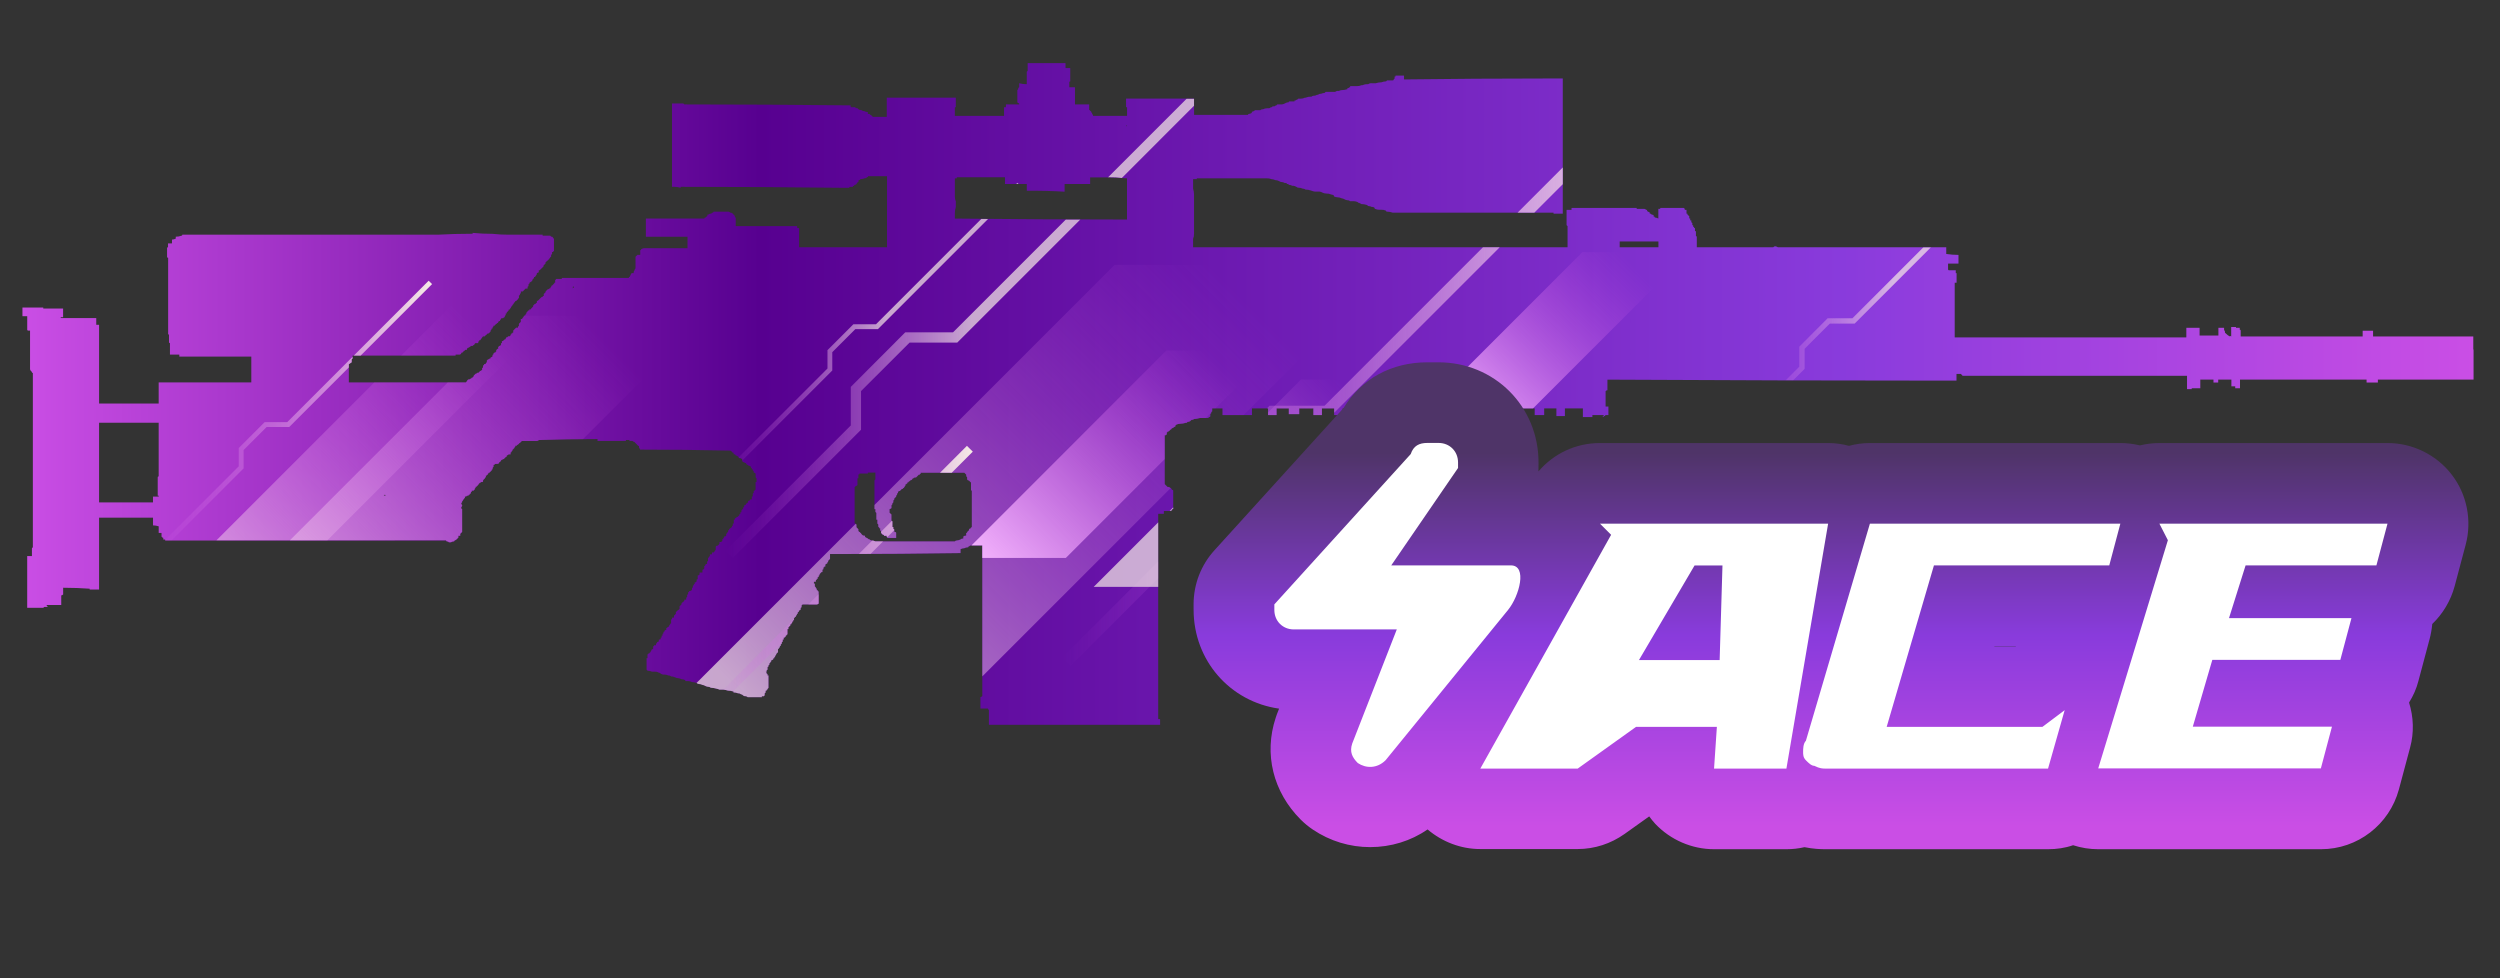 <?xml version="1.0" encoding="utf-8"?>
<!-- Generator: Adobe Illustrator 16.0.0, SVG Export Plug-In . SVG Version: 6.00 Build 0)  -->
<!DOCTYPE svg PUBLIC "-//W3C//DTD SVG 1.1//EN" "http://www.w3.org/Graphics/SVG/1.1/DTD/svg11.dtd">
<svg version="1.1" id="case1" xmlns="http://www.w3.org/2000/svg" xmlns:xlink="http://www.w3.org/1999/xlink" x="0px" y="0px"
	 width="92px" height="36px" viewBox="0 0 92 36" enable-background="new 0 0 92 36" xml:space="preserve">
<rect x="0" y="0" width="92" height="36" fill="#333333" stroke="none"/>
<linearGradient id="scar20_2_" gradientUnits="userSpaceOnUse" x1="-58.214" y1="4.841" x2="31.987" y2="4.841" gradientTransform="matrix(1 0 0 -1 59.04 19.34)">
	<stop  offset="0" style="stop-color:#CA4EE5"/>
	<stop  offset="0.301" style="stop-color:#570090"/>
	<stop  offset="0.742" style="stop-color:#893BDC"/>
	<stop  offset="1" style="stop-color:#CA4EE5"/>
</linearGradient>
<path id="scar20" fill="url(#scar20_2_)" d="M91.027,12.911v1.058h-3.521v0.107H87.09v-0.107h-4.658v0.319h-0.176v-0.07h-0.141
	V13.97H81.63v0.107h-0.174V13.97h-0.485v0.319h-0.316v0.03h-0.172v-0.49h-8.248c-0.018,0.002-0.03-0.01-0.032-0.026
	c0-0.002,0-0.006,0-0.009c-0.021,0.002-0.032-0.011-0.034-0.028c0-0.002,0-0.004,0-0.006h-0.17v0.247H71.68
	c-4.176,0-8.353-0.013-12.527-0.036v0.388c-0.025,0.002-0.053,0.015-0.067,0.036v0.565h0.104v0.315h-0.104l-0.034,0.036h-0.033
	c0.002,0.018-0.013,0.033-0.027,0.036c-0.002,0-0.006,0-0.008,0v-0.036c0.018,0.002,0.033-0.01,0.035-0.027c0-0.003,0-0.005,0-0.009
	H58.6v0.072h-0.35v-0.318h-0.662v0.282h-0.313v-0.282h-0.449v0.246h-0.35v-0.246h-0.522v0.246h-0.349v-0.246h-0.451v0.246h-0.35
	v-0.246h-0.523v0.246h-0.311v-0.246H53.55v0.318h-0.317v-0.318H52.71v0.246h-0.306v-0.246h-0.451v0.246h-0.387v-0.246H51.08v0.246
	h-0.383v-0.246H50.21v0.212h-0.313v-0.212H49.41v0.246h-0.313v-0.246h-0.451v0.246h-0.313v-0.246h-0.522v0.212h-0.383v-0.212h-0.451
	v0.246h-0.313v-0.246h-0.593v0.246h-1.083v-0.246H44.61v0.102l-0.035,0.036v0.035l-0.035,0.035v0.075
	c0.002,0.018-0.01,0.033-0.027,0.036c-0.002,0-0.005,0-0.008,0c-0.017-0.002-0.033,0.009-0.034,0.026c0,0.003,0,0.005,0,0.009
	h-0.314c-0.067,0.023-0.137,0.036-0.208,0.036c-0.03,0.025-0.067,0.037-0.106,0.035l-0.033,0.035
	c-0.028,0.025-0.067,0.038-0.105,0.035L43.67,15.56h-0.036c-0.067,0.023-0.138,0.035-0.209,0.035c-0.048,0-0.096,0.013-0.139,0.035
	l-0.034,0.035V15.7c-0.027,0.002-0.053,0.015-0.07,0.037l-0.07,0.035c0.002,0.017-0.009,0.032-0.026,0.035c-0.002,0-0.006,0-0.009,0
	l-0.069,0.07h-0.035c0.002,0.018-0.01,0.033-0.027,0.035c-0.003,0-0.004,0-0.008,0v0.07l-0.034,0.035h-0.042v1.799l0.105,0.105
	h0.034c0.027,0.002,0.052,0.016,0.07,0.037c0.017-0.002,0.033,0.01,0.034,0.027c0,0.002,0,0.006,0,0.009l0.035,0.035
	c0.017-0.003,0.032,0.01,0.035,0.026c0,0.002,0,0.006-0.001,0.009v0.67h-0.028c0.002,0.018-0.01,0.033-0.028,0.035
	c-0.003,0-0.005,0-0.007,0v0.035H42.83v0.104h-0.208v7.557h0.069v0.209h-6.299v-0.563h-0.034v-0.036H36.08v-0.423
	c0.027-0.002,0.052-0.017,0.069-0.036v-5.544h-0.415c-0.028,0.003-0.053,0.015-0.071,0.035c-0.017-0.002-0.033,0.012-0.035,0.028
	c0,0.003,0,0.005,0,0.009h-0.037c-0.036,0.004-0.072,0.017-0.104,0.032c-0.049,0-0.096,0.015-0.139,0.035v0.144
	c-1.485,0.021-2.97,0.035-4.454,0.035h-0.349v0.18l-0.07,0.072v0.037l-0.035,0.032v0.035h-0.035l-0.033,0.037v0.067h-0.036
	c0.002,0.019-0.009,0.031-0.026,0.035c-0.002,0-0.005,0-0.008,0v0.065c-0.018-0.002-0.033,0.009-0.036,0.026c0,0.002,0,0.006,0,0.01
	v0.068h-0.035L30.16,21.13v0.038c-0.017-0.001-0.031,0.012-0.033,0.025c0,0.004,0,0.007,0,0.011v0.032h-0.036V21.3h-0.034v0.035
	c-0.018-0.002-0.033,0.013-0.035,0.026c0,0.004,0,0.007,0,0.009v0.037h-0.07v0.069h0.034v0.104l0.036,0.033v0.032
	c0.017,0,0.032,0.014,0.035,0.027c0,0.004,0,0.006,0,0.008v0.037h0.034v0.035c0.018-0.003,0.033,0.01,0.035,0.026
	c0,0.002,0,0.006,0,0.008v0.423c-0.018,0.021-0.042,0.034-0.07,0.035h-0.521l-0.036,0.035v0.072
	c-0.018-0.002-0.032,0.011-0.034,0.025c0,0.002,0,0.007,0,0.01v0.031c0.002,0.02-0.009,0.032-0.025,0.035
	c-0.003,0.001-0.006,0.001-0.009,0l-0.035,0.034v0.038H29.36v0.035c0.003,0.019-0.008,0.031-0.025,0.035c-0.003,0-0.006,0-0.009,0
	v0.035l-0.034,0.033v0.036h-0.036v0.034h-0.035v0.07l-0.034,0.034v0.034h-0.034v0.035c0.002,0.02-0.01,0.031-0.027,0.035
	c-0.002,0-0.005,0-0.007,0v0.033h-0.036v0.035c0.002,0.02-0.009,0.033-0.026,0.035c-0.003,0.002-0.007,0.002-0.01,0
	c0.003,0.018-0.009,0.033-0.025,0.035c-0.003,0.002-0.006,0.002-0.009,0v0.072h-0.035v0.176c0.002,0.02-0.009,0.033-0.027,0.037
	c-0.002,0-0.005,0-0.008,0c0.003,0.018-0.009,0.033-0.026,0.035c-0.002,0-0.006,0-0.009,0v0.035
	c-0.017,0.021-0.042,0.033-0.069,0.035v0.068h-0.035v0.07l-0.034,0.035v0.035c0.002,0.02-0.01,0.031-0.027,0.033
	c-0.002,0-0.005,0-0.008,0v0.035c0.002,0.018-0.009,0.033-0.026,0.035c-0.002,0-0.005,0-0.009,0v0.037l-0.034,0.033
	c0.002,0.018-0.01,0.033-0.027,0.037c-0.002,0-0.005,0-0.007,0v0.104c0.002,0.02-0.009,0.033-0.027,0.035
	c-0.002,0.002-0.005,0.002-0.008,0L28.56,24.09c0.003,0.018-0.009,0.033-0.025,0.035c-0.002,0-0.005,0.001-0.008,0v0.035
	l-0.035,0.037v0.029h-0.036v0.037c-0.018,0.021-0.043,0.031-0.071,0.033v0.035L28.35,24.37c0.002,0.019-0.01,0.034-0.028,0.034
	c-0.002,0-0.004,0-0.006,0v0.037c0.002,0.018-0.009,0.033-0.025,0.035c-0.003,0-0.006,0-0.009,0v0.034
	c0.002,0.019-0.01,0.031-0.027,0.033c-0.003,0.001-0.005,0.001-0.008,0v0.104c-0.017-0.002-0.032,0.013-0.034,0.026
	c0,0.005,0,0.007,0,0.009v0.037h-0.037l0.035,0.034v0.035c0.018-0.002,0.033,0.012,0.035,0.026c0,0.002,0,0.007,0,0.011v0.032h0.035
	v0.459l-0.035,0.035c0.002,0.02-0.01,0.035-0.028,0.035c-0.002,0-0.004,0-0.007,0v0.034h-0.035v0.063l-0.035,0.033v0.071
	l-0.034,0.035h-0.071v0.034h-0.523c-0.028-0.026-0.066-0.039-0.104-0.035c-0.028-0.002-0.053-0.018-0.071-0.036
	c-0.017-0.021-0.042-0.032-0.068-0.034c-0.029-0.024-0.067-0.039-0.104-0.035c-0.056-0.021-0.115-0.033-0.174-0.035v-0.032
	c-0.067-0.021-0.138-0.034-0.208-0.035c-0.056-0.021-0.114-0.03-0.174-0.035h-0.139c-0.032-0.019-0.067-0.03-0.104-0.034
	c-0.067-0.021-0.138-0.035-0.209-0.035c-0.028-0.024-0.065-0.039-0.104-0.035c-0.037-0.006-0.072-0.016-0.104-0.034
	c-0.032-0.021-0.067-0.032-0.103-0.037c-0.043-0.021-0.09-0.033-0.139-0.035c-0.027-0.002-0.053-0.016-0.07-0.037
	c-0.056-0.02-0.114-0.03-0.174-0.032c-0.043-0.021-0.09-0.035-0.139-0.037h-0.106v-0.035c-0.042-0.021-0.09-0.032-0.139-0.033
	c-0.033-0.02-0.068-0.03-0.105-0.035c-0.048-0.001-0.096-0.014-0.138-0.036c-0.043-0.021-0.091-0.032-0.14-0.032
	c-0.028-0.024-0.065-0.039-0.104-0.035c-0.043-0.021-0.091-0.034-0.141-0.034c-0.049,0.008-0.1-0.007-0.139-0.036
	c-0.018-0.021-0.043-0.033-0.07-0.035c-0.032-0.02-0.067-0.029-0.104-0.034H24c-0.055-0.021-0.113-0.034-0.172-0.038l-0.034-0.035
	v-0.424h0.034V24.08c0.017,0.002,0.033-0.012,0.035-0.027c0-0.003,0-0.006,0-0.008h0.035c-0.002-0.018,0.009-0.033,0.026-0.035
	c0.003-0.001,0.006-0.001,0.009,0v-0.02l0.034-0.035V23.92c0.017-0.021,0.042-0.033,0.069-0.035V23.78h0.034v-0.033h0.071v-0.071
	h0.034v-0.033c0.018-0.021,0.043-0.033,0.07-0.037v-0.072h0.033c0.017,0.004,0.032-0.008,0.035-0.025c0-0.002,0-0.005,0-0.009V23.46
	h0.035v-0.069h0.034v-0.07c0.017,0.003,0.033-0.012,0.035-0.026c0-0.002,0-0.005,0-0.007V23.25h0.034v-0.036
	c0.018-0.021,0.043-0.034,0.07-0.034v-0.072h0.035c-0.004-0.018,0.006-0.034,0.022-0.037c0.005-0.002,0.01-0.002,0.016,0
	l0.034-0.034v-0.029l0.035-0.032c-0.002-0.021,0.01-0.033,0.027-0.035c0.002,0,0.005,0,0.007,0v-0.144
	c0.017,0.001,0.032-0.011,0.034-0.024c0-0.004,0-0.006,0-0.012v-0.033h0.071v-0.07l0.069-0.069v-0.071
	c0.016,0.002,0.031-0.009,0.034-0.024c0-0.005,0-0.007,0-0.011c0.018,0.004,0.033-0.01,0.035-0.024c0-0.003,0-0.006,0-0.011h0.033
	c-0.002-0.016,0.01-0.03,0.027-0.031c0.003-0.001,0.005-0.001,0.008,0v-0.105l0.07-0.07v-0.035l0.069-0.069
	c0.017,0.003,0.032-0.01,0.035-0.026c0-0.002,0-0.006,0-0.008v-0.037h0.071v-0.069l0.034-0.033v-0.071l0.036-0.035v-0.068h0.036
	V21.75h0.036l0.069-0.036v-0.069l0.035-0.035v-0.068h0.034V21.5c0.017,0.003,0.032-0.012,0.034-0.025c0-0.004,0-0.008,0-0.01V21.43
	h0.034l0.035-0.035v-0.076h0.039v-0.146h0.035l0.035-0.034v-0.07h0.105v-0.105h0.034c-0.002-0.018,0.01-0.031,0.027-0.033
	c0.002,0,0.004,0,0.006,0v-0.104h0.035V20.79l0.034-0.036h0.035v-0.07c-0.002-0.021,0.009-0.033,0.026-0.035
	c0.003,0,0.005,0,0.008,0V20.54l0.033-0.034c-0.001-0.02,0.012-0.033,0.03-0.035c0.002,0,0.004,0,0.006,0V20.4H26.2v-0.07h0.069
	c-0.002-0.018,0.01-0.034,0.028-0.036c0.002-0.001,0.004-0.001,0.007,0v-0.036c0.017,0.002,0.032-0.01,0.034-0.025
	c0-0.004,0-0.008,0-0.01v-0.104l0.035-0.035h0.034l0.07-0.068v-0.07h0.071c-0.003-0.019,0.009-0.033,0.026-0.035
	c0.002,0,0.005,0,0.008,0v-0.071h0.034v-0.032l0.035-0.037v-0.035h0.037c0.017,0.002,0.033-0.01,0.036-0.023
	c0-0.004,0-0.008,0-0.011v-0.05l0.035-0.035c-0.003-0.018,0.009-0.033,0.026-0.036c0.002,0,0.006,0,0.009,0v-0.067h0.035v-0.035
	l0.033-0.035c0.018,0.002,0.033-0.012,0.035-0.026c0-0.003,0-0.005,0-0.01h0.035V19.37l0.036-0.035v-0.069h0.036v-0.137h0.035
	v-0.035l0.034-0.035c0.017,0.002,0.033-0.011,0.036-0.024c0-0.004,0-0.009,0-0.011h0.034l0.07-0.069v-0.036
	c0.017,0.002,0.033-0.011,0.035-0.025c0-0.004,0-0.008,0-0.01V18.85h0.036v-0.072c0.017,0.002,0.033-0.01,0.034-0.027
	c0-0.001,0-0.005,0-0.007l0.035-0.035v-0.035l0.037-0.036V18.59h0.034l0.034-0.037c-0.002-0.018,0.01-0.031,0.028-0.035
	c0.002,0,0.004,0,0.007,0l0.034-0.035v-0.036c0.018-0.021,0.043-0.034,0.07-0.034v-0.034h0.07V18.27h0.036v-0.105l0.034-0.035
	v-0.071h0.035c-0.003-0.018,0.009-0.032,0.025-0.035c0.002,0,0.006,0,0.009,0v-0.283h0.035v-0.137l-0.033-0.037v-0.139
	c-0.018-0.021-0.043-0.034-0.07-0.036v-0.035c0.003-0.017-0.009-0.032-0.025-0.035c-0.003,0-0.006,0-0.009,0v-0.035l-0.036-0.036
	c0.002-0.017-0.009-0.033-0.026-0.036c-0.003,0-0.005,0-0.008,0V17.18l-0.035-0.035h-0.035l-0.105-0.071v-0.036h-0.042
	c-0.018-0.021-0.043-0.033-0.071-0.035l-0.034-0.035v-0.071c-0.029-0.025-0.066-0.038-0.104-0.035l-0.034-0.036
	c0.002-0.017-0.009-0.033-0.026-0.036c-0.003,0-0.007,0-0.01,0c-0.018-0.021-0.043-0.033-0.07-0.035
	c0.002-0.017-0.009-0.032-0.026-0.035c-0.002,0-0.005,0-0.009,0h-0.035v-0.033c0.003-0.018-0.009-0.033-0.026-0.036
	c-0.002,0-0.005,0-0.007,0c-0.017,0.003-0.033-0.008-0.036-0.024c0-0.003-0.001-0.007,0-0.011c-0.018-0.021-0.043-0.033-0.071-0.035
	c-1.112-0.024-2.214-0.036-3.305-0.036V16.51c-0.017,0.002-0.033-0.01-0.035-0.027c0-0.003,0-0.006,0-0.009v-0.035
	c0.002-0.017-0.01-0.033-0.027-0.035c-0.002,0-0.005,0-0.007,0l-0.139-0.141c-0.027-0.002-0.052-0.016-0.069-0.036h-0.104
	c0.002-0.017-0.009-0.033-0.027-0.036c-0.002,0-0.005,0-0.008,0h-0.105v0.036h-1.043v-0.069c-0.722,0-1.44,0.012-2.157,0.035
	c-0.018,0.021-0.043,0.034-0.07,0.036h-0.557l-0.07,0.07c-0.018-0.002-0.034,0.011-0.035,0.029c0,0.002,0,0.004,0,0.007
	c-0.017-0.002-0.031,0.009-0.034,0.025c0,0.003,0,0.006,0,0.008H19.03c0.003,0.018-0.009,0.034-0.026,0.036
	c-0.002,0-0.005,0-0.007,0h-0.034v0.036l-0.035,0.035c0.003,0.017-0.008,0.032-0.024,0.036c-0.003,0-0.006,0.001-0.009,0
	c0.002,0.017-0.01,0.033-0.027,0.035c-0.003,0-0.006,0-0.009,0v0.036l-0.034,0.035c0.003,0.017-0.008,0.032-0.025,0.035
	c-0.004,0.001-0.007,0.001-0.01,0v0.071h-0.072l-0.037,0.032h-0.029v0.035l-0.036,0.036c-0.018-0.001-0.033,0.011-0.035,0.028
	c0,0.003,0,0.005,0,0.008c-0.017-0.002-0.032,0.01-0.034,0.027c0,0.002,0,0.005,0,0.008h-0.035
	c-0.018,0.021-0.043,0.033-0.071,0.035v0.036c-0.017-0.002-0.032,0.01-0.034,0.026c0,0.003,0,0.006,0,0.009h-0.034v0.035
	c-0.018,0.021-0.043,0.035-0.071,0.036h-0.069c-0.017-0.002-0.032,0.01-0.035,0.026c0,0.003,0,0.006,0,0.009h-0.035v0.071
	l-0.034,0.035v0.036c0.002,0.018-0.009,0.034-0.026,0.036c-0.003,0-0.006,0-0.008,0v0.036c-0.018-0.002-0.032,0.01-0.035,0.026
	c0,0.003,0,0.006,0,0.009c-0.017-0.002-0.033,0.01-0.035,0.027c0,0.003,0,0.006,0,0.009h-0.036c0.002,0.017-0.01,0.033-0.028,0.035
	c-0.002,0-0.004,0-0.006,0v0.035c-0.017-0.002-0.033,0.01-0.035,0.027c0,0.003,0,0.006,0,0.009h-0.039v0.066
	c-0.017-0.002-0.032,0.01-0.033,0.027c0,0.003,0,0.005,0,0.009l-0.07,0.07v0.035c0.003,0.018-0.009,0.033-0.025,0.035
	c-0.003,0.001-0.007,0.001-0.01,0h-0.032c-0.017-0.001-0.033,0.012-0.034,0.028c0,0.003,0,0.005,0,0.008h-0.035
	c0.002,0.018-0.01,0.034-0.027,0.036c-0.002,0-0.004,0-0.007,0v0.035c-0.018-0.003-0.033,0.01-0.036,0.027c0,0.003,0,0.006,0,0.009
	c-0.016-0.003-0.032,0.009-0.034,0.024c0,0.003,0,0.005,0,0.009h-0.036v0.037l-0.034,0.035v0.035
	c-0.017-0.001-0.033,0.011-0.035,0.027c0,0.003,0,0.005,0,0.008h-0.07v0.037c-0.018-0.001-0.033,0.011-0.035,0.028
	c0,0.002,0,0.005,0,0.007v0.036h-0.036v0.037h-0.034c0.002,0.018-0.01,0.034-0.027,0.035c-0.003,0.001-0.005,0.001-0.008,0
	c-0.027,0.002-0.052,0.015-0.07,0.036H17.11v0.035c0.002,0.018-0.009,0.033-0.025,0.035c-0.003,0.001-0.006,0.001-0.009,0v0.037
	h-0.035v0.035l-0.034,0.034v0.033l-0.036,0.037c0.002,0.026,0.015,0.055,0.036,0.07v0.035c-0.021,0.02-0.034,0.043-0.036,0.07
	c-0.002,0.019,0.01,0.033,0.027,0.035c0.003,0,0.006,0,0.009,0v0.849l-0.07,0.069v0.072h-0.069v0.067
	c-0.024,0.021-0.046,0.047-0.069,0.067c-0.018,0.021-0.043,0.033-0.07,0.035c0.002,0.02-0.009,0.033-0.026,0.037
	c-0.003,0-0.006,0-0.009,0c-0.037,0.004-0.072,0.016-0.104,0.034h-0.069c-0.017-0.021-0.042-0.032-0.069-0.034
	c-0.018,0.002-0.033-0.013-0.035-0.029c0-0.002,0-0.004,0-0.008H6.079v-0.037h-0.07V19.79h-0.03
	c0.002-0.019-0.009-0.033-0.026-0.036c-0.003,0-0.006,0-0.009,0v-0.141H5.84v-0.245c-0.068-0.021-0.139-0.033-0.209-0.035V19.05
	H3.646v2.646H3.299v-0.032c-0.301-0.021-0.626-0.035-0.975-0.035v0.246c-0.017,0.021-0.043,0.034-0.07,0.036v0.354H1.698
	c0.017,0,0.031,0.014,0.03,0.029c0,0.002,0,0.004,0,0.005l0.035,0.035H1.628l-0.036,0.034H1.001v-1.904h0.174v-0.279
	c-0.002-0.019,0.01-0.033,0.026-0.035c0.003,0,0.005,0,0.008,0V13.72H1.175v-0.032L1.14,13.653c-0.021-0.018-0.033-0.043-0.034-0.07
	v-1.417h-0.07c-0.017,0.001-0.032-0.011-0.034-0.029c0-0.002,0-0.005,0-0.007v-0.494H0.826v-0.318h0.766v0.035h0.73v0.319H2.219
	l0.034,0.033h1.289v0.248h0.104v2.896h2.193v-0.776h3.409v-0.951H6.599V13.05H6.254v-0.422c-0.017,0.001-0.033-0.011-0.035-0.028
	c0-0.002,0-0.006,0-0.009v-0.282H6.188V9.485C6.171,9.49,6.154,9.48,6.149,9.463c-0.001-0.005-0.002-0.01-0.001-0.015V9.132
	c-0.002-0.017,0.01-0.033,0.028-0.035c0.002,0,0.005,0,0.007,0V8.958h0.146V8.817c0.048-0.001,0.096-0.013,0.139-0.036v-0.07
	c0.071,0,0.142-0.012,0.208-0.036C6.694,8.676,6.708,8.664,6.71,8.646c0-0.003,0-0.005,0-0.009h9.396
	c0.417-0.023,0.835-0.035,1.253-0.035h0.034V8.57c0.243,0.024,0.487,0.036,0.731,0.035c0.197,0.022,0.395,0.032,0.593,0.032h1.252
	v0.036h0.279l0.034,0.036h0.034l0.036,0.036c-0.002,0.017,0.01,0.032,0.026,0.034c0.003,0,0.005,0,0.008,0v0.462
	c-0.017-0.002-0.032,0.01-0.035,0.026c0,0.003,0,0.006,0,0.009h-0.036v0.07L20.28,9.382v0.066c-0.017-0.002-0.032,0.01-0.034,0.027
	c0,0.003,0,0.006,0,0.009L20.212,9.52c0.002,0.018-0.011,0.034-0.029,0.036c-0.002,0-0.005,0-0.007,0
	c0.002,0.017-0.01,0.032-0.027,0.034c-0.002,0-0.005,0-0.007,0l-0.069,0.071v0.04L20.002,9.77v0.035l-0.143,0.142h-0.032v0.072
	l-0.071,0.034v0.036l-0.069,0.105h-0.035v0.035L19.588,10.3v0.036l-0.104,0.07v0.035c-0.017-0.002-0.032,0.01-0.034,0.026
	c0,0.003,0,0.006,0,0.009v0.035c0.002,0.018-0.009,0.033-0.026,0.036c-0.003,0-0.005,0-0.008,0v0.074H19.34
	c-0.022,0.024-0.045,0.047-0.069,0.07l-0.033,0.035h-0.07v0.069c-0.017-0.002-0.032,0.01-0.035,0.026c0,0.003,0,0.006,0,0.009v0.036
	h-0.036v0.106C19.08,10.97,19.065,10.983,19.064,11c0,0.002,0,0.005,0,0.007l-0.07,0.07h-0.035v0.036
	c-0.017-0.002-0.033,0.009-0.036,0.026c0,0.003,0,0.006,0,0.01l-0.032,0.032c0.002,0.018-0.01,0.034-0.027,0.036
	c-0.003,0-0.006,0-0.009,0v0.035c-0.017-0.001-0.032,0.011-0.034,0.028c0,0.002,0,0.005,0,0.008l-0.07,0.105h-0.034v0.036
	l-0.07,0.07v0.036h-0.036v0.069c-0.017-0.001-0.033,0.011-0.035,0.028c0,0.002,0,0.005,0,0.008v0.035H18.54
	c0.002,0.017-0.011,0.033-0.028,0.035c-0.002,0-0.004,0-0.006,0H18.47c-0.017-0.002-0.032,0.009-0.035,0.026c0,0.003,0,0.006,0,0.01
	l-0.034,0.035v0.035h-0.034l-0.036,0.035v0.032h-0.036c0.002,0.017-0.009,0.032-0.026,0.035c-0.003,0-0.006,0.001-0.009,0
	l-0.069,0.072h-0.035v0.035l-0.035,0.035v0.036h-0.035v0.035l-0.034,0.036v0.036l-0.07,0.07h-0.035l-0.071,0.07
	c-0.017-0.001-0.032,0.011-0.034,0.028c0,0.003,0,0.005,0,0.008h-0.068l-0.104,0.142h-0.036v0.036
	c-0.017-0.002-0.032,0.01-0.034,0.026c0,0.003,0,0.005,0,0.007v0.037h-0.105l-0.034,0.035c0.002,0.017-0.009,0.033-0.026,0.036
	c-0.004,0-0.007,0-0.01,0l-0.034,0.032h-0.069c0.002,0.017-0.009,0.033-0.026,0.036c-0.003,0-0.007,0-0.01,0
	c-0.017,0.021-0.042,0.035-0.07,0.036l-0.033,0.035v0.039h-0.07c0.003,0.017-0.009,0.032-0.025,0.035c-0.003,0-0.006,0-0.009,0
	l-0.069,0.071h-0.037v0.034c-0.017,0.021-0.042,0.033-0.069,0.035h-0.139v0.037h-3.789v0.104l-0.034,0.036v0.105l-0.105,0.071v0.669
	h4.315c-0.003-0.018,0.01-0.034,0.027-0.037c0.002,0,0.006,0,0.009,0v-0.035c0.017,0.002,0.032-0.01,0.033-0.027
	c0-0.003,0-0.006,0-0.009h0.036c0.027-0.001,0.052-0.014,0.069-0.035c0.017,0.002,0.032-0.01,0.035-0.026c0-0.002,0-0.005,0-0.008
	h0.036c-0.002-0.017,0.009-0.034,0.027-0.036c0.002,0,0.005,0,0.008,0v-0.034c0.024-0.023,0.047-0.046,0.07-0.071h0.035
	c-0.003-0.017,0.009-0.032,0.025-0.035c0.003,0,0.006,0,0.009,0h0.034l0.069-0.071h0.034c-0.002-0.017,0.009-0.033,0.026-0.035
	c0.003,0,0.006,0,0.009,0v-0.071c0.018,0.001,0.033-0.013,0.034-0.031c0-0.002,0-0.005,0-0.007V13.47
	c-0.002-0.017,0.009-0.032,0.026-0.035c0.002,0,0.005,0,0.009,0V13.4h0.035c0.017,0.002,0.032-0.011,0.033-0.027
	c0-0.003,0-0.006,0-0.009l0.036-0.036v-0.069c0.018,0.002,0.034-0.011,0.035-0.029c0-0.002,0-0.004,0-0.007h0.034
	c0.017-0.021,0.042-0.034,0.07-0.036v-0.035c0.027-0.002,0.052-0.015,0.07-0.035v-0.035c-0.003-0.017,0.008-0.034,0.025-0.037
	c0.003-0.001,0.006-0.001,0.009,0V13.01l0.035-0.034h0.034c-0.002-0.017,0.009-0.033,0.025-0.036c0.003,0,0.006,0,0.009,0v-0.066
	c0.017,0.002,0.032-0.01,0.035-0.026c0-0.003,0-0.006,0-0.01h0.036v-0.075c0.018,0.001,0.034-0.011,0.036-0.029
	c0-0.002,0-0.005,0-0.007h0.033l0.035-0.035v-0.036c-0.002-0.017,0.01-0.032,0.026-0.035c0.002,0,0.005,0,0.008,0v-0.07h0.038
	l0.034-0.036c0.017-0.02,0.042-0.033,0.068-0.035v-0.035l0.035-0.036h0.034c-0.002-0.018,0.011-0.034,0.029-0.035
	c0.002,0,0.004,0,0.006,0h0.034c0.017,0.002,0.033-0.01,0.035-0.027c0-0.003,0-0.005,0-0.008c-0.002-0.017,0.01-0.033,0.027-0.035
	c0.003,0,0.005,0,0.007,0V12.27h0.034c-0.002-0.018,0.011-0.034,0.029-0.036c0.002,0,0.005,0,0.007,0v-0.07
	c0.022-0.025,0.045-0.048,0.07-0.071l0.034-0.036h0.07v-0.035l0.034-0.035v-0.072c0.024-0.023,0.047-0.046,0.07-0.07V11.74h0.035
	l0.036-0.036c-0.002-0.017,0.009-0.032,0.026-0.035c0.002,0,0.005,0,0.007,0v-0.035c0.018,0.002,0.033-0.01,0.036-0.027
	c0-0.003,0-0.006,0-0.008h0.034v-0.035l0.034-0.036v-0.036c0.017,0.003,0.034-0.009,0.036-0.026c0.001-0.003,0.001-0.005,0-0.009
	l0.035-0.035h0.034v-0.036h0.034c0.017,0.002,0.032-0.01,0.035-0.026c0-0.002,0-0.006,0-0.009l0.072-0.07v-0.035
	c0.022-0.023,0.045-0.047,0.068-0.07h0.034c-0.002-0.017,0.01-0.033,0.028-0.035c0.002,0,0.005,0,0.007,0V11.07h0.035
	c0.023-0.024,0.046-0.048,0.07-0.071c0.023-0.023,0.047-0.046,0.07-0.07h0.034c-0.004-0.017,0.006-0.033,0.023-0.037
	c0.007-0.001,0.015,0,0.021,0.003V10.82c0.023-0.023,0.047-0.047,0.071-0.071v-0.037c0.017,0.002,0.032-0.011,0.034-0.027
	c0-0.002,0-0.005,0-0.008c0.017,0.002,0.032-0.009,0.035-0.026c0-0.003,0-0.006,0-0.009h0.034c0.018-0.021,0.043-0.034,0.071-0.035
	v-0.025l0.034-0.034v-0.036h0.034c-0.002-0.017,0.01-0.032,0.026-0.035c0.003,0,0.006,0,0.009,0
	c-0.002-0.017,0.008-0.033,0.025-0.036c0.004,0,0.008,0,0.012,0v-0.037h0.035V10.3c0.017,0.002,0.033-0.01,0.035-0.028
	c0-0.003,0-0.005,0-0.008h0.209v-0.036h2.47v-0.035h0.034v-0.036l0.034-0.035v-0.034l0.035-0.036h0.071v-0.035
	c0.001-0.027,0.014-0.053,0.034-0.072c0.002-0.027,0.014-0.052,0.035-0.069V9.449l0.07-0.07h0.104V9.205
	c0.017,0.002,0.033-0.01,0.035-0.027c0-0.002,0-0.005,0-0.008c0.031-0.019,0.067-0.031,0.104-0.036h1.601V8.711h-1.533v-0.67h2.156
	c-0.003-0.016,0.007-0.033,0.023-0.037c0.006-0.001,0.012-0.001,0.019,0.001l0.03-0.035c0.017,0.002,0.033-0.01,0.035-0.027
	c0-0.003,0-0.006,0-0.008V7.899h0.035c0.028-0.026,0.065-0.039,0.104-0.036l0.041-0.038h0.033c-0.002-0.018,0.01-0.034,0.028-0.037
	c0.002,0,0.004,0,0.006,0h0.523c0.027,0.002,0.052,0.016,0.07,0.037h0.034c0.018,0.021,0.043,0.033,0.071,0.034v0.036h0.034
	l0.035,0.071c-0.009,0.017,0,0.034,0.017,0.039c0.004,0.001,0.009,0.001,0.013,0v0.316h2.262v0.071h0.07V9.1h3.236V6.485h-0.698
	c0.002,0.017-0.01,0.032-0.027,0.034c-0.002,0-0.005,0-0.008,0l-0.044,0.036h-0.034c-0.043,0.022-0.091,0.034-0.14,0.035H31.66
	c0.002,0.017-0.011,0.033-0.028,0.035c-0.002,0-0.004,0-0.006,0c-0.018-0.002-0.034,0.011-0.035,0.029c0,0.002,0,0.004,0,0.007
	v0.038h-0.036v0.036c-0.017-0.002-0.032,0.01-0.034,0.027c0,0.002,0,0.005,0,0.009c-0.018,0.02-0.043,0.032-0.07,0.034l-0.035,0.036
	c-0.017-0.002-0.032,0.01-0.034,0.026c0,0.003,0,0.006,0,0.009h-0.106l-0.034,0.036h-0.139c-2.019-0.024-4.037-0.037-6.055-0.037
	v0.036c-0.079-0.026-0.162-0.038-0.244-0.037H24.73V3.808h0.417l0.034,0.035c2.066,0,4.107,0.012,6.124,0.035v0.068h0.175V3.98h0.07
	l0.035,0.035c0.028,0.025,0.066,0.038,0.104,0.035l0.076,0.037h0.034c0.042,0.023,0.089,0.037,0.137,0.04v0.067h0.071
	c-0.002,0.017,0.009,0.033,0.027,0.036c0.002,0,0.005,0,0.007,0c0.016-0.003,0.032,0.008,0.034,0.024
	c0.001,0.004,0.001,0.007,0,0.011c0.018-0.001,0.033,0.011,0.035,0.029c0,0.002,0,0.005,0,0.007h0.523V3.593h2.541v0.353h-0.036
	v0.317h1.811V3.946h0.07V3.841h0.487V3.806c-0.027-0.003-0.052-0.017-0.068-0.04V3.315l0.033-0.036V3.241l0.035-0.035V3.064
	c0.091,0.023,0.185,0.035,0.279,0.035V2.641l0.033-0.036V2.323h1.393v0.181h0.174v0.491c-0.018-0.002-0.033,0.011-0.034,0.028
	c0,0.002,0,0.005,0,0.008v0.18h0.208v0.631h0.523v0.211h0.034V4.09h0.038v0.037l0.035,0.035v0.032l0.034,0.036v0.035h1.253V3.946
	h-0.037V3.629h2.503v0.599h1.984c-0.002-0.018,0.011-0.034,0.028-0.036c0.002,0,0.005,0,0.008,0
	c0.036-0.004,0.072-0.016,0.103-0.035v-0.03c0.018-0.021,0.043-0.034,0.07-0.035c0.018,0.001,0.034-0.012,0.036-0.029
	c0-0.002,0-0.005,0-0.008h0.208c0.028-0.025,0.066-0.038,0.104-0.035c0.042-0.022,0.092-0.035,0.14-0.035h0.07
	c0.027-0.001,0.055-0.016,0.072-0.038H46.8l0.035-0.035h0.069c0.018-0.021,0.043-0.033,0.07-0.035l0.032-0.036h0.175
	c0.035-0.005,0.07-0.017,0.104-0.035c0.029-0.02,0.064-0.034,0.104-0.04h0.034c-0.003-0.017,0.011-0.033,0.026-0.036
	c0.003,0,0.005,0,0.008,0h0.18V3.7h0.034c0.019-0.021,0.043-0.033,0.069-0.035l0.035-0.035h0.104c0.051,0,0.098-0.013,0.141-0.036
	h0.03c0.056-0.026,0.115-0.038,0.179-0.036h0.033c0.026-0.025,0.064-0.038,0.104-0.035c0.035-0.004,0.07-0.016,0.104-0.035h0.033
	c0.027-0.026,0.064-0.039,0.104-0.036c0.045-0.017,0.095-0.029,0.143-0.035l0.034-0.036h0.348c0.029-0.024,0.065-0.038,0.104-0.035
	h0.035c0.03-0.017,0.066-0.027,0.104-0.03c0.068,0,0.143-0.013,0.21-0.036V3.241h0.037c0.019-0.02,0.04-0.033,0.063-0.035V3.17
	h0.244c0.063,0.002,0.12-0.01,0.176-0.035h0.033c0.055-0.025,0.112-0.038,0.176-0.036h0.033c0.041-0.029,0.09-0.041,0.139-0.036
	h0.142c0.065-0.022,0.138-0.034,0.208-0.034c0.057-0.021,0.114-0.034,0.175-0.036l0.032-0.034h0.21
	c0.019,0.002,0.033-0.01,0.035-0.027c0-0.003,0-0.007,0-0.01l0.034-0.035V2.816h0.033V2.783h0.313v0.14
	c1.765-0.023,3.537-0.035,5.321-0.035h0.521v4.976h-0.34V7.825h-5.921c-0.067-0.024-0.14-0.036-0.21-0.037
	c-0.018,0.002-0.031-0.01-0.034-0.026c-0.001-0.003-0.001-0.006,0-0.009c-0.054-0.025-0.112-0.037-0.174-0.035h-0.067
	c-0.061,0.002-0.121-0.011-0.176-0.036v-0.03c-0.027-0.026-0.064-0.04-0.102-0.036c-0.045-0.022-0.092-0.034-0.141-0.035
	l-0.035-0.036c-0.065-0.023-0.14-0.035-0.207-0.035l-0.068-0.036c-0.028-0.001-0.053-0.014-0.07-0.035
	c-0.043-0.022-0.092-0.034-0.141-0.035h-0.141c-0.027-0.026-0.064-0.039-0.104-0.036c-0.036-0.004-0.072-0.017-0.104-0.036
	c-0.031-0.019-0.064-0.031-0.104-0.035c-0.043-0.023-0.09-0.035-0.141-0.036c-0.049,0-0.098-0.013-0.141-0.035V7.194
	c-0.029-0.019-0.064-0.032-0.102-0.037c-0.057-0.025-0.118-0.037-0.182-0.035c-0.05,0-0.097-0.013-0.141-0.035
	c-0.029-0.02-0.066-0.032-0.104-0.036h-0.168c-0.049-0.006-0.098-0.019-0.143-0.038c-0.064-0.024-0.137-0.036-0.208-0.037
	c-0.028-0.024-0.065-0.036-0.104-0.034c-0.043-0.022-0.09-0.034-0.141-0.034c-0.033,0.002-0.07-0.011-0.099-0.037
	c-0.032-0.019-0.067-0.031-0.104-0.035h-0.037c-0.041-0.023-0.09-0.035-0.138-0.036V6.771H47.35V6.735h-0.072
	c-0.029-0.019-0.065-0.031-0.104-0.036c-0.037,0.003-0.074-0.01-0.104-0.035c-0.045-0.022-0.092-0.035-0.141-0.036
	c-0.045-0.022-0.093-0.034-0.14-0.035c-0.056-0.024-0.11-0.034-0.171-0.03h-2.575v0.03h-0.137v0.352
	c0.021,0.068,0.034,0.139,0.034,0.211v1.449c0.002,0.063-0.009,0.124-0.034,0.181V9.1h13.78V8.322L57.65,8.287V7.722h0.182v-0.07
	h2.398v0.034h0.278c0.026,0.002,0.054,0.016,0.07,0.036h0.034v0.035l0.033,0.035c0.024,0,0.052,0.013,0.066,0.033v0.039h0.035
	l0.04,0.036c0.045,0,0.069,0.013,0.069,0.036v0.036h0.031c-0.002,0.018,0.01,0.033,0.026,0.036c0.004,0,0.006,0,0.011,0
	c0.035,0.004,0.07,0.016,0.104,0.035V7.686h0.07V7.652h0.869l0.033,0.034v0.036h0.064v0.141h0.037v0.036l0.033,0.035
	c0.016-0.003,0.03,0.009,0.031,0.026c0.001,0.003,0.001,0.006,0,0.01v0.07h0.035v0.07h0.041v0.076
	c0.02-0.003,0.033,0.008,0.037,0.025c0.001,0.003,0.001,0.006,0,0.01v0.066h0.031v0.035c-0.002,0.017,0.011,0.033,0.024,0.035
	c0.005,0,0.009,0,0.011,0v0.036h0.032V8.5c0.019-0.002,0.034,0.01,0.035,0.027c0,0.002,0,0.005,0,0.008v0.141l0.032,0.035v0.388
	h2.814c0.018-0.022,0.043-0.035,0.068-0.036c0.037,0.004,0.072,0.016,0.104,0.036h6.194v0.247c0.149,0.022,0.302,0.034,0.45,0.035
	V9.7h-0.383v0.211c-0.002,0.017,0.011,0.033,0.027,0.035c0.002,0,0.006,0,0.008,0h0.248v0.106h0.03v0.352h-0.069v2.013h8.524v-0.353
	h0.488v0.284h0.692v-0.284h0.209v0.071l0.033,0.071v0.038L82,12.35c0.02-0.002,0.033,0.009,0.036,0.026
	c0.001,0.003,0.001,0.006,0,0.009c0.014-0.021,0.039-0.024,0.06-0.011c0.006,0.003,0.008,0.006,0.012,0.011v-0.352h0.176v0.03h0.139
	v0.071c0.02-0.002,0.033,0.011,0.035,0.029c0,0.002,0,0.005-0.001,0.007v0.212h4.489V12.17h0.383v0.212h3.688v0.459
	C91.027,12.865,91.027,12.888,91.027,12.911z M59.604,9.1h1.426V8.887h-1.426V9.1z M41.438,4.617l0.035,0.035V4.617H41.438z
	 M37.785,6.771h-0.801V6.523H35.21v0.04h-0.071V7.23c-0.002,0.063,0.01,0.124,0.035,0.181v0.208
	c-0.022,0.069-0.035,0.141-0.035,0.213v0.212h0.071c2.086,0.023,4.174,0.035,6.264,0.035V6.563
	c-0.278-0.024-0.557-0.036-0.836-0.036h-0.521v0.245h-0.94v0.282c-0.441-0.026-0.905-0.039-1.391-0.035L37.785,6.771L37.785,6.771z
	 M31.589,17.462v0.141h-0.035v0.248c-0.018,0.021-0.042,0.034-0.07,0.036c0.002,0.017-0.009,0.031-0.025,0.034
	c-0.003,0.001-0.006,0.001-0.009,0v1.341h0.034c-0.002,0.019,0.01,0.033,0.027,0.035c0.002,0,0.005,0,0.007,0v0.105l0.07,0.072
	v0.067l0.035,0.034c0.017-0.002,0.033,0.011,0.034,0.025c0,0.004,0,0.006,0,0.008c0.017-0.002,0.032,0.013,0.035,0.027
	c0,0.002,0,0.004,0,0.008l0.033,0.035c0.018,0.021,0.043,0.033,0.071,0.035h0.036v0.035l0.034,0.036
	c0.026,0.002,0.051,0.015,0.069,0.034c0.018,0.021,0.043,0.035,0.071,0.035c0.017,0.021,0.042,0.035,0.069,0.037
	c0.049,0,0.096,0.012,0.139,0.034h2.923c0.018-0.021,0.043-0.034,0.071-0.034c0.048-0.002,0.095-0.017,0.138-0.037
	c0.028-0.025,0.065-0.037,0.104-0.035v-0.07c0.018-0.021,0.043-0.034,0.07-0.035h0.035v-0.104h0.034V19.58l0.07-0.068v-0.035
	c0.018-0.021,0.043-0.035,0.07-0.037v-0.034h0.034v-1.339l-0.03-0.034V17.75c-0.017,0.002-0.033-0.009-0.035-0.026
	c0-0.003,0-0.005,0-0.009c-0.018,0.003-0.033-0.009-0.035-0.027c0-0.003,0-0.004,0-0.008h-0.038l-0.035-0.036V17.57
	c0.003-0.017-0.009-0.032-0.025-0.035c-0.003,0-0.005,0-0.008,0v-0.069l-0.07-0.07h-1.603v0.035
	c-0.017-0.002-0.032,0.01-0.034,0.026c0,0.002,0,0.006,0,0.009h-0.036L33.781,17.5c-0.024,0.023-0.047,0.046-0.07,0.07h-0.035
	c-0.027,0.002-0.053,0.015-0.07,0.036c-0.017-0.002-0.032,0.009-0.035,0.026c-0.001,0.003-0.001,0.006,0,0.009
	c-0.018,0.021-0.042,0.033-0.069,0.037l-0.036,0.035c-0.017-0.002-0.032,0.009-0.034,0.027c0,0.002,0,0.005,0,0.009h-0.036v0.035
	c-0.017-0.002-0.032,0.01-0.035,0.026c0,0.003,0,0.006,0,0.009h-0.035v0.035l-0.069,0.106c-0.017-0.002-0.033,0.01-0.036,0.027
	c0,0.002,0,0.006,0,0.009h-0.034l-0.069,0.07c-0.027,0.001-0.052,0.013-0.07,0.034v0.035l-0.035,0.036v0.037l-0.034,0.035v0.036
	l-0.07,0.07v0.037l-0.034,0.035v0.067l-0.036,0.036v0.037l-0.033,0.037v0.105c-0.018,0.02-0.043,0.031-0.07,0.035v0.141
	c0.018-0.002,0.032,0.012,0.034,0.029c0,0.002,0,0.004,0,0.006c0.018-0.002,0.033,0.014,0.035,0.029c0,0.002,0,0.004,0,0.008v0.211
	l0.034,0.029v0.211h0.035v0.072c0.017-0.005,0.032,0.008,0.035,0.023c0,0.002,0,0.005,0,0.008v0.043
	c-0.002,0.02,0.01,0.033,0.026,0.035c0.003,0,0.006,0,0.009,0c0.018-0.002,0.033,0.014,0.035,0.025c0,0.005,0,0.008,0,0.01v0.183
	h-0.312l-0.035-0.036v-0.043h-0.103v-0.035h-0.035l-0.069-0.069v-0.065l-0.035-0.035v-0.074h-0.035v-0.036
	c-0.018,0.003-0.033-0.013-0.034-0.027c0-0.003,0-0.005,0-0.007v-0.068l-0.034-0.035v-0.143H32.25v-0.249l-0.035-0.035v-0.104H32.18
	v-1.063l0.035-0.036v-0.25h-0.279v0.035h-0.311v0.035h-0.036l0,0V17.462z M21.08,10.622c-0.003-0.018,0.009-0.034,0.027-0.037
	c0.003-0.001,0.006-0.001,0.01,0v-0.039H21.08V10.622z M3.646,15.697v2.791H5.63v-0.212h0.21V18.24H5.804v-0.673
	c-0.002-0.017,0.009-0.032,0.025-0.035c0.003,0,0.006,0,0.01,0v-1.976H3.646C3.646,15.604,3.646,15.651,3.646,15.697z M14.121,18.24
	h0.069c0.002-0.018-0.01-0.034-0.027-0.035c-0.003-0.001-0.005-0.001-0.008,0L14.121,18.24z"/>
<path id="scar20_1_" fill="none" d="M91.027,12.911v1.058h-3.521v0.107H87.09v-0.107h-4.658v0.319h-0.176v-0.07h-0.141V13.97H81.63
	v0.107h-0.174V13.97h-0.485v0.319h-0.316v0.03h-0.172v-0.49h-8.248c-0.018,0.002-0.03-0.01-0.032-0.026c0-0.002,0-0.006,0-0.009
	c-0.021,0.002-0.032-0.011-0.034-0.028c0-0.002,0-0.004,0-0.006h-0.17v0.247H71.68c-4.176,0-8.353-0.013-12.527-0.036v0.388
	c-0.025,0.002-0.053,0.015-0.067,0.036v0.565h0.104v0.315h-0.104l-0.034,0.036h-0.033c0.002,0.018-0.013,0.033-0.027,0.036
	c-0.002,0-0.006,0-0.008,0v-0.036c0.018,0.002,0.033-0.01,0.035-0.027c0-0.003,0-0.005,0-0.009H58.6v0.072h-0.35v-0.318h-0.662
	v0.282h-0.313v-0.282h-0.449v0.246h-0.35v-0.246h-0.522v0.246h-0.349v-0.246h-0.451v0.246h-0.35v-0.246h-0.523v0.246h-0.311v-0.246
	H53.55v0.318h-0.317v-0.318H52.71v0.246h-0.306v-0.246h-0.451v0.246h-0.387v-0.246H51.08v0.246h-0.383v-0.246H50.21v0.212h-0.313
	v-0.212H49.41v0.246h-0.313v-0.246h-0.451v0.246h-0.313v-0.246h-0.522v0.212h-0.383v-0.212h-0.451v0.246h-0.313v-0.246h-0.593v0.246
	h-1.083v-0.246H44.61v0.102l-0.035,0.036v0.035l-0.035,0.035v0.075c0.002,0.018-0.01,0.033-0.027,0.036c-0.002,0-0.005,0-0.008,0
	c-0.017-0.002-0.033,0.009-0.034,0.026c0,0.003,0,0.005,0,0.009h-0.314c-0.067,0.023-0.137,0.036-0.208,0.036
	c-0.03,0.025-0.067,0.037-0.106,0.035l-0.033,0.035c-0.028,0.025-0.067,0.038-0.105,0.035L43.67,15.56h-0.036
	c-0.067,0.023-0.138,0.035-0.209,0.035c-0.048,0-0.096,0.013-0.139,0.035l-0.034,0.035V15.7c-0.027,0.002-0.053,0.015-0.07,0.037
	l-0.07,0.035c0.002,0.017-0.009,0.032-0.026,0.035c-0.002,0-0.006,0-0.009,0l-0.069,0.07h-0.035c0.002,0.018-0.01,0.033-0.027,0.035
	c-0.003,0-0.004,0-0.008,0v0.07l-0.034,0.035h-0.042v1.799l0.105,0.105h0.034c0.027,0.002,0.052,0.016,0.07,0.037
	c0.017-0.002,0.033,0.01,0.034,0.027c0,0.002,0,0.006,0,0.009l0.035,0.035c0.017-0.003,0.032,0.01,0.035,0.026
	c0,0.002,0,0.006-0.001,0.009v0.67h-0.028c0.002,0.018-0.01,0.033-0.028,0.035c-0.003,0-0.005,0-0.007,0v0.035H42.83v0.104h-0.208
	v7.557h0.069v0.209h-6.299v-0.563h-0.034v-0.036H36.08v-0.423c0.027-0.002,0.052-0.017,0.069-0.036v-5.544h-0.415
	c-0.028,0.003-0.053,0.015-0.071,0.035c-0.017-0.002-0.033,0.012-0.035,0.028c0,0.003,0,0.005,0,0.009h-0.037
	c-0.036,0.004-0.072,0.017-0.104,0.032c-0.049,0-0.096,0.015-0.139,0.035v0.144c-1.485,0.021-2.97,0.035-4.454,0.035h-0.349v0.18
	l-0.07,0.072v0.037l-0.035,0.032v0.035h-0.035l-0.033,0.037v0.067h-0.036c0.002,0.019-0.009,0.031-0.026,0.035
	c-0.002,0-0.005,0-0.008,0v0.065c-0.018-0.002-0.033,0.009-0.036,0.026c0,0.002,0,0.006,0,0.01v0.068h-0.035L30.16,21.13v0.038
	c-0.017-0.001-0.031,0.012-0.033,0.025c0,0.004,0,0.007,0,0.011v0.032h-0.036V21.3h-0.034v0.035
	c-0.018-0.002-0.033,0.013-0.035,0.026c0,0.004,0,0.007,0,0.009v0.037h-0.07v0.069h0.034v0.104l0.036,0.033v0.032
	c0.017,0,0.032,0.014,0.035,0.027c0,0.004,0,0.006,0,0.008v0.037h0.034v0.035c0.018-0.003,0.033,0.01,0.035,0.026
	c0,0.002,0,0.006,0,0.008v0.423c-0.018,0.021-0.042,0.034-0.07,0.035h-0.521l-0.036,0.035v0.072
	c-0.018-0.002-0.032,0.011-0.034,0.025c0,0.002,0,0.007,0,0.01v0.031c0.002,0.02-0.009,0.032-0.025,0.035
	c-0.003,0.001-0.006,0.001-0.009,0l-0.035,0.034v0.038H29.36v0.035c0.003,0.019-0.008,0.031-0.025,0.035c-0.003,0-0.006,0-0.009,0
	v0.035l-0.034,0.033v0.036h-0.036v0.034h-0.035v0.07l-0.034,0.034v0.034h-0.034v0.035c0.002,0.02-0.01,0.031-0.027,0.035
	c-0.002,0-0.005,0-0.007,0v0.033h-0.036v0.035c0.002,0.02-0.009,0.033-0.026,0.035c-0.003,0.002-0.007,0.002-0.01,0
	c0.003,0.018-0.009,0.033-0.025,0.035c-0.003,0.002-0.006,0.002-0.009,0v0.072h-0.035v0.176c0.002,0.02-0.009,0.033-0.027,0.037
	c-0.002,0-0.005,0-0.008,0c0.003,0.018-0.009,0.033-0.026,0.035c-0.002,0-0.006,0-0.009,0v0.035
	c-0.017,0.021-0.042,0.033-0.069,0.035v0.068h-0.035v0.07l-0.034,0.035v0.035c0.002,0.02-0.01,0.031-0.027,0.033
	c-0.002,0-0.005,0-0.008,0v0.035c0.002,0.018-0.009,0.033-0.026,0.035c-0.002,0-0.005,0-0.009,0v0.037l-0.034,0.033
	c0.002,0.018-0.01,0.033-0.027,0.037c-0.002,0-0.005,0-0.007,0v0.104c0.002,0.02-0.009,0.033-0.027,0.035
	c-0.002,0.002-0.005,0.002-0.008,0L28.56,24.09c0.003,0.018-0.009,0.033-0.025,0.035c-0.002,0-0.005,0.001-0.008,0v0.035
	l-0.035,0.037v0.029h-0.036v0.037c-0.018,0.021-0.043,0.031-0.071,0.033v0.035L28.35,24.37c0.002,0.019-0.01,0.034-0.028,0.034
	c-0.002,0-0.004,0-0.006,0v0.037c0.002,0.018-0.009,0.033-0.025,0.035c-0.003,0-0.006,0-0.009,0v0.034
	c0.002,0.019-0.01,0.031-0.027,0.033c-0.003,0.001-0.005,0.001-0.008,0v0.104c-0.017-0.002-0.032,0.013-0.034,0.026
	c0,0.005,0,0.007,0,0.009v0.037h-0.037l0.035,0.034v0.035c0.018-0.002,0.033,0.012,0.035,0.026c0,0.002,0,0.007,0,0.011v0.032h0.035
	v0.459l-0.035,0.035c0.002,0.02-0.01,0.035-0.028,0.035c-0.002,0-0.004,0-0.007,0v0.034h-0.035v0.063l-0.035,0.033v0.071
	l-0.034,0.035h-0.071v0.034h-0.523c-0.028-0.026-0.066-0.039-0.104-0.035c-0.028-0.002-0.053-0.018-0.071-0.036
	c-0.017-0.021-0.042-0.032-0.068-0.034c-0.029-0.024-0.067-0.039-0.104-0.035c-0.056-0.021-0.115-0.033-0.174-0.035v-0.032
	c-0.067-0.021-0.138-0.034-0.208-0.035c-0.056-0.021-0.114-0.03-0.174-0.035h-0.139c-0.032-0.019-0.067-0.03-0.104-0.034
	c-0.067-0.021-0.138-0.035-0.209-0.035c-0.028-0.024-0.065-0.039-0.104-0.035c-0.037-0.006-0.072-0.016-0.104-0.034
	c-0.032-0.021-0.067-0.032-0.103-0.037c-0.043-0.021-0.09-0.033-0.139-0.035c-0.027-0.002-0.053-0.016-0.07-0.037
	c-0.056-0.02-0.114-0.03-0.174-0.032c-0.043-0.021-0.09-0.035-0.139-0.037h-0.106v-0.035c-0.042-0.021-0.09-0.032-0.139-0.033
	c-0.033-0.02-0.068-0.03-0.105-0.035c-0.048-0.001-0.096-0.014-0.138-0.036c-0.043-0.021-0.091-0.032-0.14-0.032
	c-0.028-0.024-0.065-0.039-0.104-0.035c-0.043-0.021-0.091-0.034-0.141-0.034c-0.049,0.008-0.1-0.007-0.139-0.036
	c-0.018-0.021-0.043-0.033-0.07-0.035c-0.032-0.02-0.067-0.029-0.104-0.034H24c-0.055-0.021-0.113-0.034-0.172-0.038l-0.034-0.035
	v-0.424h0.034V24.08c0.017,0.002,0.033-0.012,0.035-0.027c0-0.003,0-0.006,0-0.008h0.035c-0.002-0.018,0.009-0.033,0.026-0.035
	c0.003-0.001,0.006-0.001,0.009,0v-0.02l0.034-0.035V23.92c0.017-0.021,0.042-0.033,0.069-0.035V23.78h0.034v-0.033h0.071v-0.071
	h0.034v-0.033c0.018-0.021,0.043-0.033,0.07-0.037v-0.072h0.033c0.017,0.004,0.032-0.008,0.035-0.025c0-0.002,0-0.005,0-0.009V23.46
	h0.035v-0.069h0.034v-0.07c0.017,0.003,0.033-0.012,0.035-0.026c0-0.002,0-0.005,0-0.007V23.25h0.034v-0.036
	c0.018-0.021,0.043-0.034,0.07-0.034v-0.072h0.035c-0.004-0.018,0.006-0.034,0.022-0.037c0.005-0.002,0.01-0.002,0.016,0
	l0.034-0.034v-0.029l0.035-0.032c-0.002-0.021,0.01-0.033,0.027-0.035c0.002,0,0.005,0,0.007,0v-0.144
	c0.017,0.001,0.032-0.011,0.034-0.024c0-0.004,0-0.006,0-0.012v-0.033h0.071v-0.07l0.069-0.069v-0.071
	c0.016,0.002,0.031-0.009,0.034-0.024c0-0.005,0-0.007,0-0.011c0.018,0.004,0.033-0.01,0.035-0.024c0-0.003,0-0.006,0-0.011h0.033
	c-0.002-0.016,0.01-0.03,0.027-0.031c0.003-0.001,0.005-0.001,0.008,0v-0.105l0.07-0.07v-0.035l0.069-0.069
	c0.017,0.003,0.032-0.01,0.035-0.026c0-0.002,0-0.006,0-0.008v-0.037h0.071v-0.069l0.034-0.033v-0.071l0.036-0.035v-0.068h0.036
	V21.75h0.036l0.069-0.036v-0.069l0.035-0.035v-0.068h0.034V21.5c0.017,0.003,0.032-0.012,0.034-0.025c0-0.004,0-0.008,0-0.01V21.43
	h0.034l0.035-0.035v-0.076h0.039v-0.146h0.035l0.035-0.034v-0.07h0.105v-0.105h0.034c-0.002-0.018,0.01-0.031,0.027-0.033
	c0.002,0,0.004,0,0.006,0v-0.104h0.035V20.79l0.034-0.036h0.035v-0.07c-0.002-0.021,0.009-0.033,0.026-0.035
	c0.003,0,0.005,0,0.008,0V20.54l0.033-0.034c-0.001-0.02,0.012-0.033,0.03-0.035c0.002,0,0.004,0,0.006,0V20.4H26.2v-0.07h0.069
	c-0.002-0.018,0.01-0.034,0.028-0.036c0.002-0.001,0.004-0.001,0.007,0v-0.036c0.017,0.002,0.032-0.01,0.034-0.025
	c0-0.004,0-0.008,0-0.01v-0.104l0.035-0.035h0.034l0.07-0.068v-0.07h0.071c-0.003-0.019,0.009-0.033,0.026-0.035
	c0.002,0,0.005,0,0.008,0v-0.071h0.034v-0.032l0.035-0.037v-0.035h0.037c0.017,0.002,0.033-0.01,0.036-0.023
	c0-0.004,0-0.008,0-0.011v-0.05l0.035-0.035c-0.003-0.018,0.009-0.033,0.026-0.036c0.002,0,0.006,0,0.009,0v-0.067h0.035v-0.035
	l0.033-0.035c0.018,0.002,0.033-0.012,0.035-0.026c0-0.003,0-0.005,0-0.01h0.035V19.37l0.036-0.035v-0.069h0.036v-0.137h0.035
	v-0.035l0.034-0.035c0.017,0.002,0.033-0.011,0.036-0.024c0-0.004,0-0.009,0-0.011h0.034l0.07-0.069v-0.036
	c0.017,0.002,0.033-0.011,0.035-0.025c0-0.004,0-0.008,0-0.01V18.85h0.036v-0.072c0.017,0.002,0.033-0.01,0.034-0.027
	c0-0.001,0-0.005,0-0.007l0.035-0.035v-0.035l0.037-0.036V18.59h0.034l0.034-0.037c-0.002-0.018,0.01-0.031,0.028-0.035
	c0.002,0,0.004,0,0.007,0l0.034-0.035v-0.036c0.018-0.021,0.043-0.034,0.07-0.034v-0.034h0.07V18.27h0.036v-0.105l0.034-0.035
	v-0.071h0.035c-0.003-0.018,0.009-0.032,0.025-0.035c0.002,0,0.006,0,0.009,0v-0.283h0.035v-0.137l-0.033-0.037v-0.139
	c-0.018-0.021-0.043-0.034-0.07-0.036v-0.035c0.003-0.017-0.009-0.032-0.025-0.035c-0.003,0-0.006,0-0.009,0v-0.035l-0.036-0.036
	c0.002-0.017-0.009-0.033-0.026-0.036c-0.003,0-0.005,0-0.008,0V17.18l-0.035-0.035h-0.035l-0.105-0.071v-0.036h-0.042
	c-0.018-0.021-0.043-0.033-0.071-0.035l-0.034-0.035v-0.071c-0.029-0.025-0.066-0.038-0.104-0.035l-0.034-0.036
	c0.002-0.017-0.009-0.033-0.026-0.036c-0.003,0-0.007,0-0.01,0c-0.018-0.021-0.043-0.033-0.07-0.035
	c0.002-0.017-0.009-0.032-0.026-0.035c-0.002,0-0.005,0-0.009,0h-0.035v-0.033c0.003-0.018-0.009-0.033-0.026-0.036
	c-0.002,0-0.005,0-0.007,0c-0.017,0.003-0.033-0.008-0.036-0.024c0-0.003-0.001-0.007,0-0.011c-0.018-0.021-0.043-0.033-0.071-0.035
	c-1.112-0.024-2.214-0.036-3.305-0.036V16.51c-0.017,0.002-0.033-0.01-0.035-0.027c0-0.003,0-0.006,0-0.009v-0.035
	c0.002-0.017-0.01-0.033-0.027-0.035c-0.002,0-0.005,0-0.007,0l-0.139-0.141c-0.027-0.002-0.052-0.016-0.069-0.036h-0.104
	c0.002-0.017-0.009-0.033-0.027-0.036c-0.002,0-0.005,0-0.008,0h-0.105v0.036h-1.043v-0.069c-0.722,0-1.44,0.012-2.157,0.035
	c-0.018,0.021-0.043,0.034-0.07,0.036h-0.557l-0.07,0.07c-0.018-0.002-0.034,0.011-0.035,0.029c0,0.002,0,0.004,0,0.007
	c-0.017-0.002-0.031,0.009-0.034,0.025c0,0.003,0,0.006,0,0.008H19.03c0.003,0.018-0.009,0.034-0.026,0.036
	c-0.002,0-0.005,0-0.007,0h-0.034v0.036l-0.035,0.035c0.003,0.017-0.008,0.032-0.024,0.036c-0.003,0-0.006,0.001-0.009,0
	c0.002,0.017-0.01,0.033-0.027,0.035c-0.003,0-0.006,0-0.009,0v0.036l-0.034,0.035c0.003,0.017-0.008,0.032-0.025,0.035
	c-0.004,0.001-0.007,0.001-0.01,0v0.071h-0.072l-0.037,0.032h-0.029v0.035l-0.036,0.036c-0.018-0.001-0.033,0.011-0.035,0.028
	c0,0.003,0,0.005,0,0.008c-0.017-0.002-0.032,0.01-0.034,0.027c0,0.002,0,0.005,0,0.008h-0.035
	c-0.018,0.021-0.043,0.033-0.071,0.035v0.036c-0.017-0.002-0.032,0.01-0.034,0.026c0,0.003,0,0.006,0,0.009h-0.034v0.035
	c-0.018,0.021-0.043,0.035-0.071,0.036h-0.069c-0.017-0.002-0.032,0.01-0.035,0.026c0,0.003,0,0.006,0,0.009h-0.035v0.071
	l-0.034,0.035v0.036c0.002,0.018-0.009,0.034-0.026,0.036c-0.003,0-0.006,0-0.008,0v0.036c-0.018-0.002-0.032,0.01-0.035,0.026
	c0,0.003,0,0.006,0,0.009c-0.017-0.002-0.033,0.01-0.035,0.027c0,0.003,0,0.006,0,0.009h-0.036c0.002,0.017-0.01,0.033-0.028,0.035
	c-0.002,0-0.004,0-0.006,0v0.035c-0.017-0.002-0.033,0.01-0.035,0.027c0,0.003,0,0.006,0,0.009h-0.039v0.066
	c-0.017-0.002-0.032,0.01-0.033,0.027c0,0.003,0,0.005,0,0.009l-0.07,0.07v0.035c0.003,0.018-0.009,0.033-0.025,0.035
	c-0.003,0.001-0.007,0.001-0.01,0h-0.032c-0.017-0.001-0.033,0.012-0.034,0.028c0,0.003,0,0.005,0,0.008h-0.035
	c0.002,0.018-0.01,0.034-0.027,0.036c-0.002,0-0.004,0-0.007,0v0.035c-0.018-0.003-0.033,0.01-0.036,0.027c0,0.003,0,0.006,0,0.009
	c-0.016-0.003-0.032,0.009-0.034,0.024c0,0.003,0,0.005,0,0.009h-0.036v0.037l-0.034,0.035v0.035
	c-0.017-0.001-0.033,0.011-0.035,0.027c0,0.003,0,0.005,0,0.008h-0.07v0.037c-0.018-0.001-0.033,0.011-0.035,0.028
	c0,0.002,0,0.005,0,0.007v0.036h-0.036v0.037h-0.034c0.002,0.018-0.01,0.034-0.027,0.035c-0.003,0.001-0.005,0.001-0.008,0
	c-0.027,0.002-0.052,0.015-0.07,0.036H17.11v0.035c0.002,0.018-0.009,0.033-0.025,0.035c-0.003,0.001-0.006,0.001-0.009,0v0.037
	h-0.035v0.035l-0.034,0.034v0.033l-0.036,0.037c0.002,0.026,0.015,0.055,0.036,0.07v0.035c-0.021,0.02-0.034,0.043-0.036,0.07
	c-0.002,0.019,0.01,0.033,0.027,0.035c0.003,0,0.006,0,0.009,0v0.849l-0.07,0.069v0.072h-0.069v0.067
	c-0.024,0.021-0.046,0.047-0.069,0.067c-0.018,0.021-0.043,0.033-0.07,0.035c0.002,0.02-0.009,0.033-0.026,0.037
	c-0.003,0-0.006,0-0.009,0c-0.037,0.004-0.072,0.016-0.104,0.034h-0.069c-0.017-0.021-0.042-0.032-0.069-0.034
	c-0.018,0.002-0.033-0.013-0.035-0.029c0-0.002,0-0.004,0-0.008H6.079v-0.037h-0.07V19.79h-0.03
	c0.002-0.019-0.009-0.033-0.026-0.036c-0.003,0-0.006,0-0.009,0v-0.141H5.84v-0.245c-0.068-0.021-0.139-0.033-0.209-0.035V19.05
	H3.646v2.646H3.299v-0.032c-0.301-0.021-0.626-0.035-0.975-0.035v0.246c-0.017,0.021-0.043,0.034-0.07,0.036v0.354H1.698
	c0.017,0,0.031,0.014,0.03,0.029c0,0.002,0,0.004,0,0.005l0.035,0.035H1.628l-0.036,0.034H1.001v-1.904h0.174v-0.279
	c-0.002-0.019,0.01-0.033,0.026-0.035c0.003,0,0.005,0,0.008,0V13.72H1.175v-0.032L1.14,13.653c-0.021-0.018-0.033-0.043-0.034-0.07
	v-1.417h-0.07c-0.017,0.001-0.032-0.011-0.034-0.029c0-0.002,0-0.005,0-0.007v-0.494H0.826v-0.318h0.766v0.035h0.73v0.319H2.219
	l0.034,0.033h1.289v0.248h0.104v2.896h2.193v-0.776h3.409v-0.951H6.599V13.05H6.254v-0.422c-0.017,0.001-0.033-0.011-0.035-0.028
	c0-0.002,0-0.006,0-0.009v-0.282H6.188V9.485C6.171,9.49,6.154,9.48,6.149,9.463c-0.001-0.005-0.002-0.01-0.001-0.015V9.132
	c-0.002-0.017,0.01-0.033,0.028-0.035c0.002,0,0.005,0,0.007,0V8.958h0.146V8.817c0.048-0.001,0.096-0.013,0.139-0.036v-0.07
	c0.071,0,0.142-0.012,0.208-0.036C6.694,8.676,6.708,8.664,6.71,8.646c0-0.003,0-0.005,0-0.009h9.396
	c0.417-0.023,0.835-0.035,1.253-0.035h0.034V8.57c0.243,0.024,0.487,0.036,0.731,0.035c0.197,0.022,0.395,0.032,0.593,0.032h1.252
	v0.036h0.279l0.034,0.036h0.034l0.036,0.036c-0.002,0.017,0.01,0.032,0.026,0.034c0.003,0,0.005,0,0.008,0v0.462
	c-0.017-0.002-0.032,0.01-0.035,0.026c0,0.003,0,0.006,0,0.009h-0.036v0.07L20.28,9.382v0.066c-0.017-0.002-0.032,0.01-0.034,0.027
	c0,0.003,0,0.006,0,0.009L20.212,9.52c0.002,0.018-0.011,0.034-0.029,0.036c-0.002,0-0.005,0-0.007,0
	c0.002,0.017-0.01,0.032-0.027,0.034c-0.002,0-0.005,0-0.007,0l-0.069,0.071v0.04L20.002,9.77v0.035l-0.143,0.142h-0.032v0.072
	l-0.071,0.034v0.036l-0.069,0.105h-0.035v0.035L19.588,10.3v0.036l-0.104,0.07v0.035c-0.017-0.002-0.032,0.01-0.034,0.026
	c0,0.003,0,0.006,0,0.009v0.035c0.002,0.018-0.009,0.033-0.026,0.036c-0.003,0-0.005,0-0.008,0v0.074H19.34
	c-0.022,0.024-0.045,0.047-0.069,0.07l-0.033,0.035h-0.07v0.069c-0.017-0.002-0.032,0.01-0.035,0.026c0,0.003,0,0.006,0,0.009v0.036
	h-0.036v0.106C19.08,10.97,19.065,10.983,19.064,11c0,0.002,0,0.005,0,0.007l-0.07,0.07h-0.035v0.036
	c-0.017-0.002-0.033,0.009-0.036,0.026c0,0.003,0,0.006,0,0.01l-0.032,0.032c0.002,0.018-0.01,0.034-0.027,0.036
	c-0.003,0-0.006,0-0.009,0v0.035c-0.017-0.001-0.032,0.011-0.034,0.028c0,0.002,0,0.005,0,0.008l-0.07,0.105h-0.034v0.036
	l-0.07,0.07v0.036h-0.036v0.069c-0.017-0.001-0.033,0.011-0.035,0.028c0,0.002,0,0.005,0,0.008v0.035H18.54
	c0.002,0.017-0.011,0.033-0.028,0.035c-0.002,0-0.004,0-0.006,0H18.47c-0.017-0.002-0.032,0.009-0.035,0.026c0,0.003,0,0.006,0,0.01
	l-0.034,0.035v0.035h-0.034l-0.036,0.035v0.032h-0.036c0.002,0.017-0.009,0.032-0.026,0.035c-0.003,0-0.006,0.001-0.009,0
	l-0.069,0.072h-0.035v0.035l-0.035,0.035v0.036h-0.035v0.035l-0.034,0.036v0.036l-0.07,0.07h-0.035l-0.071,0.07
	c-0.017-0.001-0.032,0.011-0.034,0.028c0,0.003,0,0.005,0,0.008h-0.068l-0.104,0.142h-0.036v0.036
	c-0.017-0.002-0.032,0.01-0.034,0.026c0,0.003,0,0.005,0,0.007v0.037h-0.105l-0.034,0.035c0.002,0.017-0.009,0.033-0.026,0.036
	c-0.004,0-0.007,0-0.01,0l-0.034,0.032h-0.069c0.002,0.017-0.009,0.033-0.026,0.036c-0.003,0-0.007,0-0.01,0
	c-0.017,0.021-0.042,0.035-0.07,0.036l-0.033,0.035v0.039h-0.07c0.003,0.017-0.009,0.032-0.025,0.035c-0.003,0-0.006,0-0.009,0
	l-0.069,0.071h-0.037v0.034c-0.017,0.021-0.042,0.033-0.069,0.035h-0.139v0.037h-3.789v0.104l-0.034,0.036v0.105l-0.105,0.071v0.669
	h4.315c-0.003-0.018,0.01-0.034,0.027-0.037c0.002,0,0.006,0,0.009,0v-0.035c0.017,0.002,0.032-0.01,0.033-0.027
	c0-0.003,0-0.006,0-0.009h0.036c0.027-0.001,0.052-0.014,0.069-0.035c0.017,0.002,0.032-0.01,0.035-0.026c0-0.002,0-0.005,0-0.008
	h0.036c-0.002-0.017,0.009-0.034,0.027-0.036c0.002,0,0.005,0,0.008,0v-0.034c0.024-0.023,0.047-0.046,0.07-0.071h0.035
	c-0.003-0.017,0.009-0.032,0.025-0.035c0.003,0,0.006,0,0.009,0h0.034l0.069-0.071h0.034c-0.002-0.017,0.009-0.033,0.026-0.035
	c0.003,0,0.006,0,0.009,0v-0.071c0.018,0.001,0.033-0.013,0.034-0.031c0-0.002,0-0.005,0-0.007V13.47
	c-0.002-0.017,0.009-0.032,0.026-0.035c0.002,0,0.005,0,0.009,0V13.4h0.035c0.017,0.002,0.032-0.011,0.033-0.027
	c0-0.003,0-0.006,0-0.009l0.036-0.036v-0.069c0.018,0.002,0.034-0.011,0.035-0.029c0-0.002,0-0.004,0-0.007h0.034
	c0.017-0.021,0.042-0.034,0.07-0.036v-0.035c0.027-0.002,0.052-0.015,0.07-0.035v-0.035c-0.003-0.017,0.008-0.034,0.025-0.037
	c0.003-0.001,0.006-0.001,0.009,0V13.01l0.035-0.034h0.034c-0.002-0.017,0.009-0.033,0.025-0.036c0.003,0,0.006,0,0.009,0v-0.066
	c0.017,0.002,0.032-0.01,0.035-0.026c0-0.003,0-0.006,0-0.01h0.036v-0.075c0.018,0.001,0.034-0.011,0.036-0.029
	c0-0.002,0-0.005,0-0.007h0.033l0.035-0.035v-0.036c-0.002-0.017,0.01-0.032,0.026-0.035c0.002,0,0.005,0,0.008,0v-0.07h0.038
	l0.034-0.036c0.017-0.02,0.042-0.033,0.068-0.035v-0.035l0.035-0.036h0.034c-0.002-0.018,0.011-0.034,0.029-0.035
	c0.002,0,0.004,0,0.006,0h0.034c0.017,0.002,0.033-0.01,0.035-0.027c0-0.003,0-0.005,0-0.008c-0.002-0.017,0.01-0.033,0.027-0.035
	c0.003,0,0.005,0,0.007,0V12.27h0.034c-0.002-0.018,0.011-0.034,0.029-0.036c0.002,0,0.005,0,0.007,0v-0.07
	c0.022-0.025,0.045-0.048,0.07-0.071l0.034-0.036h0.07v-0.035l0.034-0.035v-0.072c0.024-0.023,0.047-0.046,0.07-0.07V11.74h0.035
	l0.036-0.036c-0.002-0.017,0.009-0.032,0.026-0.035c0.002,0,0.005,0,0.007,0v-0.035c0.018,0.002,0.033-0.01,0.036-0.027
	c0-0.003,0-0.006,0-0.008h0.034v-0.035l0.034-0.036v-0.036c0.017,0.003,0.034-0.009,0.036-0.026c0.001-0.003,0.001-0.005,0-0.009
	l0.035-0.035h0.034v-0.036h0.034c0.017,0.002,0.032-0.01,0.035-0.026c0-0.002,0-0.006,0-0.009l0.072-0.07v-0.035
	c0.022-0.023,0.045-0.047,0.068-0.07h0.034c-0.002-0.017,0.01-0.033,0.028-0.035c0.002,0,0.005,0,0.007,0V11.07h0.035
	c0.023-0.024,0.046-0.048,0.07-0.071c0.023-0.023,0.047-0.046,0.07-0.07h0.034c-0.004-0.017,0.006-0.033,0.023-0.037
	c0.007-0.001,0.015,0,0.021,0.003V10.82c0.023-0.023,0.047-0.047,0.071-0.071v-0.037c0.017,0.002,0.032-0.011,0.034-0.027
	c0-0.002,0-0.005,0-0.008c0.017,0.002,0.032-0.009,0.035-0.026c0-0.003,0-0.006,0-0.009h0.034c0.018-0.021,0.043-0.034,0.071-0.035
	v-0.025l0.034-0.034v-0.036h0.034c-0.002-0.017,0.01-0.032,0.026-0.035c0.003,0,0.006,0,0.009,0
	c-0.002-0.017,0.008-0.033,0.025-0.036c0.004,0,0.008,0,0.012,0v-0.037h0.035V10.3c0.017,0.002,0.033-0.01,0.035-0.028
	c0-0.003,0-0.005,0-0.008h0.209v-0.036h2.47v-0.035h0.034v-0.036l0.034-0.035v-0.034l0.035-0.036h0.071v-0.035
	c0.001-0.027,0.014-0.053,0.034-0.072c0.002-0.027,0.014-0.052,0.035-0.069V9.449l0.07-0.07h0.104V9.205
	c0.017,0.002,0.033-0.01,0.035-0.027c0-0.002,0-0.005,0-0.008c0.031-0.019,0.067-0.031,0.104-0.036h1.601V8.711h-1.533v-0.67h2.156
	c-0.003-0.016,0.007-0.033,0.023-0.037c0.006-0.001,0.012-0.001,0.019,0.001l0.03-0.035c0.017,0.002,0.033-0.01,0.035-0.027
	c0-0.003,0-0.006,0-0.008V7.899h0.035c0.028-0.026,0.065-0.039,0.104-0.036l0.041-0.038h0.033c-0.002-0.018,0.01-0.034,0.028-0.037
	c0.002,0,0.004,0,0.006,0h0.523c0.027,0.002,0.052,0.016,0.07,0.037h0.034c0.018,0.021,0.043,0.033,0.071,0.034v0.036h0.034
	l0.035,0.071c-0.009,0.017,0,0.034,0.017,0.039c0.004,0.001,0.009,0.001,0.013,0v0.316h2.262v0.071h0.07V9.1h3.236V6.485h-0.698
	c0.002,0.017-0.01,0.032-0.027,0.034c-0.002,0-0.005,0-0.008,0l-0.044,0.036h-0.034c-0.043,0.022-0.091,0.034-0.14,0.035H31.66
	c0.002,0.017-0.011,0.033-0.028,0.035c-0.002,0-0.004,0-0.006,0c-0.018-0.002-0.034,0.011-0.035,0.029c0,0.002,0,0.004,0,0.007
	v0.038h-0.036v0.036c-0.017-0.002-0.032,0.01-0.034,0.027c0,0.002,0,0.005,0,0.009c-0.018,0.02-0.043,0.032-0.07,0.034l-0.035,0.036
	c-0.017-0.002-0.032,0.01-0.034,0.026c0,0.003,0,0.006,0,0.009h-0.106l-0.034,0.036h-0.139c-2.019-0.024-4.037-0.037-6.055-0.037
	v0.036c-0.079-0.026-0.162-0.038-0.244-0.037H24.73V3.808h0.417l0.034,0.035c2.066,0,4.107,0.012,6.124,0.035v0.068h0.175V3.98h0.07
	l0.035,0.035c0.028,0.025,0.066,0.038,0.104,0.035l0.076,0.037h0.034c0.042,0.023,0.089,0.037,0.137,0.04v0.067h0.071
	c-0.002,0.017,0.009,0.033,0.027,0.036c0.002,0,0.005,0,0.007,0c0.016-0.003,0.032,0.008,0.034,0.024
	c0.001,0.004,0.001,0.007,0,0.011c0.018-0.001,0.033,0.011,0.035,0.029c0,0.002,0,0.005,0,0.007h0.523V3.593h2.541v0.353h-0.036
	v0.317h1.811V3.946h0.07V3.841h0.487V3.806c-0.027-0.003-0.052-0.017-0.068-0.04V3.315l0.033-0.036V3.241l0.035-0.035V3.064
	c0.091,0.023,0.185,0.035,0.279,0.035V2.641l0.033-0.036V2.323h1.393v0.181h0.174v0.491c-0.018-0.002-0.033,0.011-0.034,0.028
	c0,0.002,0,0.005,0,0.008v0.18h0.208v0.631h0.523v0.211h0.034V4.09h0.038v0.037l0.035,0.035v0.032l0.034,0.036v0.035h1.253V3.946
	h-0.037V3.629h2.503v0.599h1.984c-0.002-0.018,0.011-0.034,0.028-0.036c0.002,0,0.005,0,0.008,0
	c0.036-0.004,0.072-0.016,0.103-0.035v-0.03c0.018-0.021,0.043-0.034,0.07-0.035c0.018,0.001,0.034-0.012,0.036-0.029
	c0-0.002,0-0.005,0-0.008h0.208c0.028-0.025,0.066-0.038,0.104-0.035c0.042-0.022,0.092-0.035,0.14-0.035h0.07
	c0.027-0.001,0.055-0.016,0.072-0.038H46.8l0.035-0.035h0.069c0.018-0.021,0.043-0.033,0.07-0.035l0.032-0.036h0.175
	c0.035-0.005,0.07-0.017,0.104-0.035c0.029-0.02,0.064-0.034,0.104-0.04h0.034c-0.003-0.017,0.011-0.033,0.026-0.036
	c0.003,0,0.005,0,0.008,0h0.18V3.7h0.034c0.019-0.021,0.043-0.033,0.069-0.035l0.035-0.035h0.104c0.051,0,0.098-0.013,0.141-0.036
	h0.03c0.056-0.026,0.115-0.038,0.179-0.036h0.033c0.026-0.025,0.064-0.038,0.104-0.035c0.035-0.004,0.07-0.016,0.104-0.035h0.033
	c0.027-0.026,0.064-0.039,0.104-0.036c0.045-0.017,0.095-0.029,0.143-0.035l0.034-0.036h0.348c0.029-0.024,0.065-0.038,0.104-0.035
	h0.035c0.03-0.017,0.066-0.027,0.104-0.03c0.068,0,0.143-0.013,0.21-0.036V3.241h0.037c0.019-0.02,0.04-0.033,0.063-0.035V3.17
	h0.244c0.063,0.002,0.12-0.01,0.176-0.035h0.033c0.055-0.025,0.112-0.038,0.176-0.036h0.033c0.041-0.029,0.09-0.041,0.139-0.036
	h0.142c0.065-0.022,0.138-0.034,0.208-0.034c0.057-0.021,0.114-0.034,0.175-0.036l0.032-0.034h0.21
	c0.019,0.002,0.033-0.01,0.035-0.027c0-0.003,0-0.007,0-0.01l0.034-0.035V2.816h0.033V2.783h0.313v0.14
	c1.765-0.023,3.537-0.035,5.321-0.035h0.521v4.976h-0.34V7.825h-5.921c-0.067-0.024-0.14-0.036-0.21-0.037
	c-0.018,0.002-0.031-0.01-0.034-0.026c-0.001-0.003-0.001-0.006,0-0.009c-0.054-0.025-0.112-0.037-0.174-0.035h-0.067
	c-0.061,0.002-0.121-0.011-0.176-0.036v-0.03c-0.027-0.026-0.064-0.04-0.102-0.036c-0.045-0.022-0.092-0.034-0.141-0.035
	l-0.035-0.036c-0.065-0.023-0.14-0.035-0.207-0.035l-0.068-0.036c-0.028-0.001-0.053-0.014-0.07-0.035
	c-0.043-0.022-0.092-0.034-0.141-0.035h-0.141c-0.027-0.026-0.064-0.039-0.104-0.036c-0.036-0.004-0.072-0.017-0.104-0.036
	c-0.031-0.019-0.064-0.031-0.104-0.035c-0.043-0.023-0.09-0.035-0.141-0.036c-0.049,0-0.098-0.013-0.141-0.035V7.194
	c-0.029-0.019-0.064-0.032-0.102-0.037c-0.057-0.025-0.118-0.037-0.182-0.035c-0.05,0-0.097-0.013-0.141-0.035
	c-0.029-0.02-0.066-0.032-0.104-0.036h-0.168c-0.049-0.006-0.098-0.019-0.143-0.038c-0.064-0.024-0.137-0.036-0.208-0.037
	c-0.028-0.024-0.065-0.036-0.104-0.034c-0.043-0.022-0.09-0.034-0.141-0.034c-0.033,0.002-0.07-0.011-0.099-0.037
	c-0.032-0.019-0.067-0.031-0.104-0.035h-0.037c-0.041-0.023-0.09-0.035-0.138-0.036V6.771H47.35V6.735h-0.072
	c-0.029-0.019-0.065-0.031-0.104-0.036c-0.037,0.003-0.074-0.01-0.104-0.035c-0.045-0.022-0.092-0.035-0.141-0.036
	c-0.045-0.022-0.093-0.034-0.14-0.035c-0.056-0.024-0.11-0.034-0.171-0.03h-2.575v0.03h-0.137v0.352
	c0.021,0.068,0.034,0.139,0.034,0.211v1.449c0.002,0.063-0.009,0.124-0.034,0.181V9.1h13.78V8.322L57.65,8.287V7.722h0.182v-0.07
	h2.398v0.034h0.278c0.026,0.002,0.054,0.016,0.07,0.036h0.034v0.035l0.033,0.035c0.024,0,0.052,0.013,0.066,0.033v0.039h0.035
	l0.04,0.036c0.045,0,0.069,0.013,0.069,0.036v0.036h0.031c-0.002,0.018,0.01,0.033,0.026,0.036c0.004,0,0.006,0,0.011,0
	c0.035,0.004,0.07,0.016,0.104,0.035V7.686h0.07V7.652h0.869l0.033,0.034v0.036h0.064v0.141h0.037v0.036l0.033,0.035
	c0.016-0.003,0.03,0.009,0.031,0.026c0.001,0.003,0.001,0.006,0,0.01v0.07h0.035v0.07h0.041v0.076
	c0.02-0.003,0.033,0.008,0.037,0.025c0.001,0.003,0.001,0.006,0,0.01v0.066h0.031v0.035c-0.002,0.017,0.011,0.033,0.024,0.035
	c0.005,0,0.009,0,0.011,0v0.036h0.032V8.5c0.019-0.002,0.034,0.01,0.035,0.027c0,0.002,0,0.005,0,0.008v0.141l0.032,0.035v0.388
	h2.814c0.018-0.022,0.043-0.035,0.068-0.036c0.037,0.004,0.072,0.016,0.104,0.036h6.194v0.247c0.149,0.022,0.302,0.034,0.45,0.035
	V9.7h-0.383v0.211c-0.002,0.017,0.011,0.033,0.027,0.035c0.002,0,0.006,0,0.008,0h0.248v0.106h0.03v0.352h-0.069v2.013h8.524v-0.353
	h0.488v0.284h0.692v-0.284h0.209v0.071l0.033,0.071v0.038L82,12.35c0.02-0.002,0.033,0.009,0.036,0.026
	c0.001,0.003,0.001,0.006,0,0.009c0.014-0.021,0.039-0.024,0.06-0.011c0.006,0.003,0.008,0.006,0.012,0.011v-0.352h0.176v0.03h0.139
	v0.071c0.02-0.002,0.033,0.011,0.035,0.029c0,0.002,0,0.005-0.001,0.007v0.212h4.489V12.17h0.383v0.212h3.688v0.459
	C91.027,12.865,91.027,12.888,91.027,12.911z M59.604,9.1h1.426V8.887h-1.426V9.1z M41.438,4.617l0.035,0.035V4.617H41.438z
	 M37.785,6.771h-0.801V6.523H35.21v0.04h-0.071V7.23c-0.002,0.063,0.01,0.124,0.035,0.181v0.208
	c-0.022,0.069-0.035,0.141-0.035,0.213v0.212h0.071c2.086,0.023,4.174,0.035,6.264,0.035V6.563
	c-0.278-0.024-0.557-0.036-0.836-0.036h-0.521v0.245h-0.94v0.282c-0.441-0.026-0.905-0.039-1.391-0.035L37.785,6.771L37.785,6.771z
	 M31.589,17.462v0.141h-0.035v0.248c-0.018,0.021-0.042,0.034-0.07,0.036c0.002,0.017-0.009,0.031-0.025,0.034
	c-0.003,0.001-0.006,0.001-0.009,0v1.341h0.034c-0.002,0.019,0.01,0.033,0.027,0.035c0.002,0,0.005,0,0.007,0v0.105l0.07,0.072
	v0.067l0.035,0.034c0.017-0.002,0.033,0.011,0.034,0.025c0,0.004,0,0.006,0,0.008c0.017-0.002,0.032,0.013,0.035,0.027
	c0,0.002,0,0.004,0,0.008l0.033,0.035c0.018,0.021,0.043,0.033,0.071,0.035h0.036v0.035l0.034,0.036
	c0.026,0.002,0.051,0.015,0.069,0.034c0.018,0.021,0.043,0.035,0.071,0.035c0.017,0.021,0.042,0.035,0.069,0.037
	c0.049,0,0.096,0.012,0.139,0.034h2.923c0.018-0.021,0.043-0.034,0.071-0.034c0.048-0.002,0.095-0.017,0.138-0.037
	c0.028-0.025,0.065-0.037,0.104-0.035v-0.07c0.018-0.021,0.043-0.034,0.07-0.035h0.035v-0.104h0.034V19.58l0.07-0.068v-0.035
	c0.018-0.021,0.043-0.035,0.07-0.037v-0.034h0.034v-1.339l-0.03-0.034V17.75c-0.017,0.002-0.033-0.009-0.035-0.026
	c0-0.003,0-0.005,0-0.009c-0.018,0.003-0.033-0.009-0.035-0.027c0-0.003,0-0.004,0-0.008h-0.038l-0.035-0.036V17.57
	c0.003-0.017-0.009-0.032-0.025-0.035c-0.003,0-0.005,0-0.008,0v-0.069l-0.07-0.07h-1.603v0.035
	c-0.017-0.002-0.032,0.01-0.034,0.026c0,0.002,0,0.006,0,0.009h-0.036L33.781,17.5c-0.024,0.023-0.047,0.046-0.07,0.07h-0.035
	c-0.027,0.002-0.053,0.015-0.07,0.036c-0.017-0.002-0.032,0.009-0.035,0.026c-0.001,0.003-0.001,0.006,0,0.009
	c-0.018,0.021-0.042,0.033-0.069,0.037l-0.036,0.035c-0.017-0.002-0.032,0.009-0.034,0.027c0,0.002,0,0.005,0,0.009h-0.036v0.035
	c-0.017-0.002-0.032,0.01-0.035,0.026c0,0.003,0,0.006,0,0.009h-0.035v0.035l-0.069,0.106c-0.017-0.002-0.033,0.01-0.036,0.027
	c0,0.002,0,0.006,0,0.009h-0.034l-0.069,0.07c-0.027,0.001-0.052,0.013-0.07,0.034v0.035l-0.035,0.036v0.037l-0.034,0.035v0.036
	l-0.07,0.07v0.037l-0.034,0.035v0.067l-0.036,0.036v0.037l-0.033,0.037v0.105c-0.018,0.02-0.043,0.031-0.07,0.035v0.141
	c0.018-0.002,0.032,0.012,0.034,0.029c0,0.002,0,0.004,0,0.006c0.018-0.002,0.033,0.014,0.035,0.029c0,0.002,0,0.004,0,0.008v0.211
	l0.034,0.029v0.211h0.035v0.072c0.017-0.005,0.032,0.008,0.035,0.023c0,0.002,0,0.005,0,0.008v0.043
	c-0.002,0.02,0.01,0.033,0.026,0.035c0.003,0,0.006,0,0.009,0c0.018-0.002,0.033,0.014,0.035,0.025c0,0.005,0,0.008,0,0.01v0.183
	h-0.312l-0.035-0.036v-0.043h-0.103v-0.035h-0.035l-0.069-0.069v-0.065l-0.035-0.035v-0.074h-0.035v-0.036
	c-0.018,0.003-0.033-0.013-0.034-0.027c0-0.003,0-0.005,0-0.007v-0.068l-0.034-0.035v-0.143H32.25v-0.249l-0.035-0.035v-0.104H32.18
	v-1.063l0.035-0.036v-0.25h-0.279v0.035h-0.311v0.035h-0.036l0,0V17.462z M21.08,10.622c-0.003-0.018,0.009-0.034,0.027-0.037
	c0.003-0.001,0.006-0.001,0.01,0v-0.039H21.08V10.622z M3.646,15.697v2.791H5.63v-0.212h0.21V18.24H5.804v-0.673
	c-0.002-0.017,0.009-0.032,0.025-0.035c0.003,0,0.006,0,0.01,0v-1.976H3.646C3.646,15.604,3.646,15.651,3.646,15.697z M14.121,18.24
	h0.069c0.002-0.018-0.01-0.034-0.027-0.035c-0.003-0.001-0.005-0.001-0.008,0L14.121,18.24z"/>
<g>
	<defs>
		<path id="SVGID_1_" d="M91.027,12.911v1.058h-3.521v0.107H87.09v-0.107h-4.658v0.319h-0.176v-0.07h-0.141V13.97H81.63v0.107
			h-0.174V13.97h-0.485v0.319h-0.316v0.03h-0.172v-0.49h-8.248c-0.018,0.002-0.03-0.01-0.032-0.026c0-0.002,0-0.006,0-0.009
			c-0.021,0.002-0.032-0.011-0.034-0.028c0-0.002,0-0.004,0-0.006h-0.17v0.247H71.68c-4.176,0-8.353-0.013-12.527-0.036v0.388
			c-0.025,0.002-0.053,0.015-0.067,0.036v0.565h0.104v0.315h-0.104l-0.034,0.036h-0.033c0.002,0.018-0.013,0.033-0.027,0.036
			c-0.002,0-0.006,0-0.008,0v-0.036c0.018,0.002,0.033-0.01,0.035-0.027c0-0.003,0-0.005,0-0.009H58.6v0.072h-0.35v-0.318h-0.662
			v0.282h-0.313v-0.282h-0.449v0.246h-0.35v-0.246h-0.522v0.246h-0.349v-0.246h-0.451v0.246h-0.35v-0.246h-0.523v0.246h-0.311
			v-0.246H53.55v0.318h-0.317v-0.318H52.71v0.246h-0.306v-0.246h-0.451v0.246h-0.387v-0.246H51.08v0.246h-0.383v-0.246H50.21v0.212
			h-0.313v-0.212H49.41v0.246h-0.313v-0.246h-0.451v0.246h-0.313v-0.246h-0.522v0.212h-0.383v-0.212h-0.451v0.246h-0.313v-0.246
			H46.07v0.246h-1.083v-0.246H44.61v0.102l-0.035,0.036v0.035l-0.035,0.035v0.075c0.002,0.018-0.01,0.033-0.027,0.036
			c-0.002,0-0.005,0-0.008,0c-0.017-0.002-0.033,0.009-0.034,0.026c0,0.003,0,0.005,0,0.009h-0.314
			c-0.067,0.023-0.137,0.036-0.208,0.036c-0.03,0.025-0.067,0.037-0.106,0.035l-0.033,0.035c-0.028,0.025-0.067,0.039-0.105,0.035
			l-0.035,0.037h-0.036c-0.067,0.022-0.138,0.035-0.209,0.035c-0.048,0-0.096,0.012-0.139,0.034l-0.034,0.035V15.7
			c-0.027,0.002-0.053,0.015-0.07,0.036l-0.07,0.035c0.002,0.018-0.009,0.033-0.026,0.035c-0.002,0-0.006,0-0.009,0l-0.069,0.07
			h-0.035c0.002,0.018-0.01,0.033-0.027,0.035c-0.003,0-0.004,0-0.008,0v0.07l-0.034,0.035h-0.042v1.799l0.105,0.104h0.034
			c0.027,0.002,0.052,0.017,0.07,0.037c0.017-0.002,0.033,0.01,0.034,0.026c0,0.002,0,0.007,0,0.01l0.035,0.035
			c0.017-0.004,0.032,0.01,0.035,0.025c0,0.002,0,0.006-0.001,0.01v0.67h-0.028c0.002,0.018-0.01,0.033-0.028,0.035
			c-0.003,0-0.005,0-0.007,0v0.034H42.83v0.104h-0.208v7.557h0.069v0.209h-6.299v-0.563h-0.034v-0.036H36.08V25.65
			c0.027-0.002,0.052-0.017,0.069-0.036V20.07h-0.415c-0.028,0.003-0.053,0.015-0.071,0.035c-0.017-0.002-0.033,0.012-0.035,0.028
			c0,0.002,0,0.005,0,0.009h-0.037c-0.036,0.004-0.072,0.017-0.104,0.032c-0.049,0-0.096,0.015-0.139,0.035v0.144
			c-1.485,0.021-2.97,0.035-4.454,0.035h-0.349v0.18l-0.07,0.072v0.036L30.44,20.71v0.035h-0.035l-0.033,0.037v0.067h-0.036
			c0.002,0.019-0.009,0.031-0.026,0.035c-0.002,0-0.005,0-0.008,0v0.065c-0.018-0.002-0.033,0.009-0.036,0.026
			c0,0.002,0,0.006,0,0.01v0.068h-0.035L30.16,21.13v0.038c-0.017-0.001-0.031,0.012-0.033,0.025c0,0.004,0,0.007,0,0.011v0.032
			h-0.036V21.3h-0.034v0.035c-0.018-0.002-0.033,0.013-0.035,0.026c0,0.004,0,0.007,0,0.009v0.037h-0.07v0.069h0.034v0.104
			l0.036,0.033v0.032c0.017,0,0.032,0.014,0.035,0.027c0,0.004,0,0.006,0,0.008v0.037h0.034v0.035
			c0.018-0.003,0.033,0.01,0.035,0.026c0,0.002,0,0.006,0,0.008v0.423c-0.018,0.021-0.042,0.034-0.07,0.035h-0.521l-0.036,0.035
			v0.072c-0.018-0.002-0.032,0.011-0.034,0.025c0,0.002,0,0.007,0,0.01v0.031c0.002,0.02-0.009,0.032-0.025,0.035
			c-0.003,0.001-0.006,0.001-0.009,0l-0.035,0.034v0.038H29.36v0.035c0.003,0.019-0.008,0.031-0.025,0.035c-0.003,0-0.006,0-0.009,0
			v0.035l-0.034,0.033v0.036h-0.036v0.034h-0.035v0.07l-0.034,0.034v0.034h-0.034v0.035c0.002,0.02-0.01,0.031-0.027,0.035
			c-0.002,0-0.005,0-0.007,0v0.033h-0.036v0.035c0.002,0.02-0.009,0.033-0.026,0.035c-0.003,0.002-0.007,0.002-0.01,0
			c0.003,0.018-0.009,0.033-0.025,0.035c-0.003,0.002-0.006,0.002-0.009,0v0.072h-0.035v0.176c0.002,0.02-0.009,0.033-0.027,0.037
			c-0.002,0-0.005,0-0.008,0c0.003,0.018-0.009,0.033-0.026,0.035c-0.002,0-0.006,0-0.009,0v0.035
			c-0.017,0.021-0.042,0.033-0.069,0.035v0.068h-0.035v0.07l-0.034,0.035v0.035c0.002,0.02-0.01,0.031-0.027,0.033
			c-0.002,0-0.005,0-0.008,0v0.035c0.002,0.018-0.009,0.033-0.026,0.035c-0.002,0-0.005,0-0.009,0v0.037l-0.034,0.033
			c0.002,0.018-0.01,0.033-0.027,0.037c-0.002,0-0.005,0-0.007,0v0.104c0.002,0.02-0.009,0.033-0.027,0.035
			c-0.002,0.002-0.005,0.002-0.008,0L28.56,24.09c0.003,0.018-0.009,0.033-0.025,0.035c-0.002,0-0.005,0.001-0.008,0v0.035
			l-0.035,0.037v0.029h-0.036v0.037c-0.018,0.021-0.043,0.031-0.071,0.033v0.035L28.35,24.37c0.002,0.019-0.01,0.034-0.028,0.034
			c-0.002,0-0.004,0-0.006,0v0.037c0.002,0.018-0.009,0.033-0.025,0.035c-0.003,0-0.006,0-0.009,0v0.034
			c0.002,0.019-0.01,0.031-0.027,0.033c-0.003,0.001-0.005,0.001-0.008,0v0.104c-0.017-0.002-0.032,0.013-0.034,0.026
			c0,0.005,0,0.007,0,0.009v0.037h-0.037l0.035,0.034v0.035c0.018-0.002,0.033,0.012,0.035,0.026c0,0.002,0,0.007,0,0.011v0.032
			h0.035v0.459l-0.035,0.035c0.002,0.02-0.01,0.035-0.028,0.035c-0.002,0-0.004,0-0.007,0v0.034h-0.035v0.063l-0.035,0.033v0.071
			l-0.034,0.035h-0.071v0.034h-0.523c-0.028-0.026-0.066-0.039-0.104-0.035c-0.028-0.002-0.053-0.018-0.071-0.036
			c-0.017-0.021-0.042-0.032-0.068-0.034c-0.029-0.024-0.067-0.039-0.104-0.035c-0.056-0.021-0.115-0.033-0.174-0.035v-0.032
			c-0.067-0.021-0.138-0.034-0.208-0.035c-0.056-0.021-0.114-0.03-0.174-0.035h-0.139c-0.032-0.019-0.067-0.03-0.104-0.034
			c-0.067-0.021-0.138-0.035-0.209-0.035c-0.028-0.024-0.065-0.039-0.104-0.035c-0.037-0.006-0.072-0.016-0.104-0.034
			c-0.032-0.021-0.067-0.032-0.103-0.037c-0.043-0.021-0.09-0.033-0.139-0.035c-0.027-0.002-0.053-0.016-0.07-0.037
			c-0.056-0.02-0.114-0.03-0.174-0.032c-0.043-0.021-0.09-0.035-0.139-0.037h-0.106v-0.035c-0.042-0.021-0.09-0.032-0.139-0.033
			c-0.033-0.02-0.068-0.03-0.105-0.035c-0.048-0.001-0.096-0.014-0.138-0.036c-0.043-0.021-0.091-0.032-0.14-0.032
			c-0.028-0.024-0.065-0.039-0.104-0.035c-0.043-0.021-0.091-0.034-0.141-0.034c-0.049,0.008-0.1-0.007-0.139-0.036
			c-0.018-0.021-0.043-0.033-0.07-0.035c-0.032-0.02-0.067-0.029-0.104-0.034H24c-0.055-0.021-0.113-0.034-0.172-0.038l-0.034-0.035
			v-0.424h0.034V24.08c0.017,0.002,0.033-0.012,0.035-0.027c0-0.003,0-0.006,0-0.008h0.035c-0.002-0.018,0.009-0.033,0.026-0.035
			c0.003-0.001,0.006-0.001,0.009,0v-0.02l0.034-0.035V23.92c0.017-0.021,0.042-0.033,0.069-0.035V23.78h0.034v-0.033h0.071v-0.071
			h0.034v-0.033c0.018-0.021,0.043-0.033,0.07-0.037v-0.072h0.033c0.017,0.004,0.032-0.008,0.035-0.025c0-0.002,0-0.005,0-0.009
			V23.46h0.035v-0.069h0.034v-0.07c0.017,0.003,0.033-0.012,0.035-0.026c0-0.002,0-0.005,0-0.007V23.25h0.034v-0.036
			c0.018-0.021,0.043-0.034,0.07-0.034v-0.072h0.035c-0.004-0.018,0.006-0.034,0.022-0.037c0.005-0.002,0.01-0.002,0.016,0
			l0.034-0.034v-0.029l0.035-0.032c-0.002-0.021,0.01-0.033,0.027-0.035c0.002,0,0.005,0,0.007,0v-0.144
			c0.017,0.001,0.032-0.011,0.034-0.024c0-0.004,0-0.006,0-0.012v-0.033h0.071v-0.07l0.069-0.069v-0.071
			c0.016,0.002,0.031-0.009,0.034-0.024c0-0.005,0-0.007,0-0.011c0.018,0.004,0.033-0.01,0.035-0.024c0-0.003,0-0.006,0-0.011h0.033
			c-0.002-0.016,0.01-0.03,0.027-0.031c0.003-0.001,0.005-0.001,0.008,0v-0.105l0.07-0.07v-0.035l0.069-0.069
			c0.017,0.003,0.032-0.01,0.035-0.026c0-0.002,0-0.006,0-0.008v-0.037h0.071v-0.069l0.034-0.033v-0.071l0.036-0.035v-0.068h0.036
			V21.75h0.036l0.069-0.036v-0.069l0.035-0.035v-0.068h0.034V21.5c0.017,0.003,0.032-0.012,0.034-0.025c0-0.004,0-0.008,0-0.01
			V21.43h0.034l0.035-0.035v-0.076h0.039v-0.146h0.035l0.035-0.034v-0.07h0.105v-0.105h0.034c-0.002-0.018,0.01-0.031,0.027-0.033
			c0.002,0,0.004,0,0.006,0v-0.104h0.035V20.79l0.034-0.036h0.035v-0.07c-0.002-0.021,0.009-0.033,0.026-0.035
			c0.003,0,0.005,0,0.008,0V20.54l0.033-0.034c-0.001-0.02,0.012-0.033,0.03-0.035c0.002,0,0.004,0,0.006,0V20.4H26.2v-0.07h0.069
			c-0.002-0.018,0.01-0.034,0.028-0.036c0.002-0.001,0.004-0.001,0.007,0v-0.036c0.017,0.002,0.032-0.01,0.034-0.025
			c0-0.004,0-0.008,0-0.01v-0.104l0.035-0.035h0.034l0.07-0.068v-0.07h0.071c-0.003-0.019,0.009-0.033,0.026-0.035
			c0.002,0,0.005,0,0.008,0v-0.071h0.034v-0.032l0.035-0.037v-0.035h0.037c0.017,0.002,0.033-0.01,0.036-0.023
			c0-0.004,0-0.008,0-0.011v-0.05l0.035-0.035c-0.003-0.018,0.009-0.033,0.026-0.036c0.002,0,0.006,0,0.009,0v-0.067h0.035v-0.035
			l0.033-0.035c0.018,0.002,0.033-0.012,0.035-0.026c0-0.003,0-0.005,0-0.01h0.035V19.37l0.036-0.035v-0.069h0.036v-0.137h0.035
			v-0.035l0.034-0.035c0.017,0.002,0.033-0.011,0.036-0.024c0-0.004,0-0.009,0-0.011h0.034l0.07-0.069v-0.036
			c0.017,0.002,0.033-0.011,0.035-0.025c0-0.004,0-0.008,0-0.01V18.85h0.036v-0.072c0.017,0.002,0.033-0.01,0.034-0.027
			c0-0.001,0-0.005,0-0.007l0.035-0.035v-0.035l0.037-0.036V18.59h0.034l0.034-0.037c-0.002-0.018,0.01-0.031,0.028-0.035
			c0.002,0,0.004,0,0.007,0l0.034-0.035v-0.035c0.018-0.021,0.043-0.034,0.07-0.034V18.38h0.07v-0.11h0.036v-0.104l0.034-0.035
			V18.06h0.035c-0.003-0.018,0.009-0.031,0.025-0.035c0.002,0,0.006,0,0.009,0v-0.282h0.035v-0.138l-0.033-0.037v-0.139
			c-0.018-0.021-0.043-0.033-0.07-0.035v-0.035c0.003-0.018-0.009-0.032-0.025-0.035c-0.003,0-0.006,0-0.009,0v-0.035l-0.036-0.036
			c0.002-0.017-0.009-0.032-0.026-0.036c-0.003,0-0.005,0-0.008,0V17.18l-0.035-0.035h-0.035l-0.105-0.07v-0.036h-0.042
			c-0.018-0.021-0.043-0.033-0.071-0.035l-0.034-0.034v-0.072c-0.029-0.024-0.066-0.037-0.104-0.035l-0.034-0.035
			c0.002-0.018-0.009-0.033-0.026-0.036c-0.003,0-0.007,0-0.01,0c-0.018-0.021-0.043-0.033-0.07-0.035
			c0.002-0.017-0.009-0.032-0.026-0.034c-0.002,0-0.005,0-0.009,0h-0.035V16.69c0.003-0.019-0.009-0.033-0.026-0.037
			c-0.002,0-0.005,0-0.007,0c-0.017,0.004-0.033-0.008-0.036-0.023c0-0.003-0.001-0.007,0-0.011
			c-0.018-0.021-0.043-0.033-0.071-0.035c-1.112-0.024-2.214-0.036-3.305-0.036V16.51c-0.017,0.002-0.033-0.01-0.035-0.027
			c0-0.002,0-0.006,0-0.008V16.44c0.002-0.018-0.01-0.033-0.027-0.035c-0.002,0-0.005,0-0.007,0l-0.139-0.141
			c-0.027-0.002-0.052-0.017-0.069-0.037h-0.104c0.002-0.017-0.009-0.033-0.027-0.035c-0.002,0-0.005,0-0.008,0h-0.105v0.035h-1.043
			v-0.068c-0.722,0-1.44,0.012-2.157,0.035c-0.018,0.021-0.043,0.033-0.07,0.035h-0.557l-0.07,0.07
			c-0.018-0.002-0.034,0.012-0.035,0.029c0,0.002,0,0.004,0,0.007c-0.017-0.002-0.031,0.009-0.034,0.024c0,0.004,0,0.007,0,0.009
			H19.03c0.003,0.019-0.009,0.034-0.026,0.036c-0.002,0-0.005,0-0.007,0h-0.034v0.035l-0.035,0.035
			c0.003,0.018-0.008,0.032-0.024,0.037c-0.003,0-0.006,0-0.009,0c0.002,0.016-0.01,0.032-0.027,0.034c-0.003,0-0.006,0-0.009,0
			v0.036l-0.034,0.035c0.003,0.017-0.008,0.031-0.025,0.035c-0.004,0-0.007,0-0.01,0v0.07h-0.072l-0.037,0.032h-0.029v0.035
			l-0.036,0.036c-0.018-0.001-0.033,0.011-0.035,0.027c0,0.004,0,0.006,0,0.008c-0.017-0.002-0.032,0.011-0.034,0.027
			c0,0.002,0,0.006,0,0.008h-0.035c-0.018,0.021-0.043,0.033-0.071,0.035v0.036c-0.017-0.002-0.032,0.011-0.034,0.026
			c0,0.003,0,0.006,0,0.009h-0.034v0.035c-0.018,0.021-0.043,0.034-0.071,0.036h-0.069c-0.017-0.002-0.032,0.01-0.035,0.025
			c0,0.004,0,0.006,0,0.01h-0.035v0.07l-0.034,0.035v0.036c0.002,0.019-0.009,0.034-0.026,0.036c-0.003,0-0.006,0-0.008,0v0.035
			c-0.018-0.002-0.032,0.011-0.035,0.027c0,0.002,0,0.006,0,0.008c-0.017-0.002-0.033,0.011-0.035,0.027c0,0.004,0,0.006,0,0.01
			h-0.036c0.002,0.017-0.01,0.033-0.028,0.035c-0.002,0-0.004,0-0.006,0v0.034c-0.017-0.002-0.033,0.011-0.035,0.027
			c0,0.003,0,0.006,0,0.009h-0.039v0.066c-0.017-0.002-0.032,0.01-0.033,0.026c0,0.003,0,0.005,0,0.009l-0.07,0.07v0.035
			c0.003,0.018-0.009,0.033-0.025,0.035c-0.003,0.001-0.007,0.001-0.01,0h-0.032c-0.017-0.001-0.033,0.012-0.034,0.027
			c0,0.004,0,0.006,0,0.008h-0.035c0.002,0.019-0.01,0.035-0.027,0.037c-0.002,0-0.004,0-0.007,0v0.035
			c-0.018-0.004-0.033,0.01-0.036,0.026c0,0.003,0,0.006,0,0.009c-0.016-0.003-0.032,0.01-0.034,0.024c0,0.003,0,0.005,0,0.009
			h-0.036v0.037l-0.034,0.035v0.035c-0.017-0.002-0.033,0.011-0.035,0.027c0,0.002,0,0.004,0,0.008h-0.07v0.037
			c-0.018-0.002-0.033,0.01-0.035,0.027c0,0.002,0,0.005,0,0.007v0.036h-0.036v0.037h-0.034c0.002,0.018-0.01,0.033-0.027,0.035
			c-0.003,0.001-0.005,0.001-0.008,0c-0.027,0.002-0.052,0.015-0.07,0.035H17.11v0.035c0.002,0.019-0.009,0.033-0.025,0.035
			c-0.003,0.002-0.006,0.002-0.009,0v0.037h-0.035v0.035l-0.034,0.034v0.032l-0.036,0.037c0.002,0.026,0.015,0.055,0.036,0.07v0.035
			c-0.021,0.02-0.034,0.043-0.036,0.07c-0.002,0.019,0.01,0.032,0.027,0.035c0.003,0,0.006,0,0.009,0v0.848l-0.07,0.07v0.071h-0.069
			v0.067c-0.024,0.021-0.046,0.048-0.069,0.068c-0.018,0.021-0.043,0.033-0.07,0.035c0.002,0.02-0.009,0.033-0.026,0.037
			c-0.003,0-0.006,0-0.009,0c-0.037,0.004-0.072,0.016-0.104,0.034h-0.069c-0.017-0.021-0.042-0.032-0.069-0.034
			c-0.018,0.002-0.033-0.013-0.035-0.029c0-0.002,0-0.004,0-0.008H6.079v-0.037h-0.07V19.79h-0.03
			c0.002-0.019-0.009-0.033-0.026-0.036c-0.003,0-0.006,0-0.009,0v-0.141H5.84v-0.245c-0.068-0.021-0.139-0.033-0.209-0.035V19.05
			H3.646v2.646H3.299v-0.032c-0.301-0.021-0.626-0.035-0.975-0.035v0.246c-0.017,0.021-0.043,0.034-0.07,0.036v0.354H1.698
			c0.017,0,0.031,0.014,0.03,0.029c0,0.002,0,0.004,0,0.005l0.035,0.035H1.628l-0.036,0.034H1.001v-1.904h0.174v-0.279
			c-0.002-0.019,0.01-0.033,0.026-0.035c0.003,0,0.005,0,0.008,0V13.72H1.175v-0.032L1.14,13.653
			c-0.021-0.018-0.033-0.043-0.034-0.07v-1.417h-0.07c-0.017,0.001-0.032-0.011-0.034-0.029c0-0.002,0-0.005,0-0.007v-0.494H0.826
			v-0.318h0.766v0.035h0.73v0.319H2.219l0.034,0.033h1.289v0.248h0.104v2.896h2.193v-0.776h3.409v-0.951H6.599V13.05H6.254v-0.422
			c-0.017,0.001-0.033-0.011-0.035-0.028c0-0.002,0-0.006,0-0.009v-0.282H6.188V9.485C6.171,9.49,6.154,9.48,6.149,9.463
			c-0.001-0.005-0.002-0.01-0.001-0.015V9.132c-0.002-0.017,0.01-0.033,0.028-0.035c0.002,0,0.005,0,0.007,0V8.958h0.146V8.817
			c0.048-0.001,0.096-0.013,0.139-0.036v-0.07c0.071,0,0.142-0.012,0.208-0.036C6.694,8.676,6.708,8.664,6.71,8.646
			c0-0.003,0-0.005,0-0.009h9.396c0.417-0.023,0.835-0.035,1.253-0.035h0.034V8.57c0.243,0.024,0.487,0.036,0.731,0.035
			c0.197,0.022,0.395,0.032,0.593,0.032h1.252v0.036h0.279l0.034,0.036h0.034l0.036,0.036c-0.002,0.017,0.01,0.032,0.026,0.034
			c0.003,0,0.005,0,0.008,0v0.462c-0.017-0.002-0.032,0.01-0.035,0.026c0,0.003,0,0.006,0,0.009h-0.036v0.07L20.28,9.382v0.066
			c-0.017-0.002-0.032,0.01-0.034,0.027c0,0.003,0,0.006,0,0.009L20.212,9.52c0.002,0.018-0.011,0.034-0.029,0.036
			c-0.002,0-0.005,0-0.007,0c0.002,0.017-0.01,0.032-0.027,0.034c-0.002,0-0.005,0-0.007,0l-0.069,0.071v0.04L20.002,9.77v0.035
			l-0.143,0.142h-0.032v0.072l-0.071,0.034v0.036l-0.069,0.105h-0.035v0.035L19.588,10.3v0.036l-0.104,0.07v0.035
			c-0.017-0.002-0.032,0.01-0.034,0.026c0,0.003,0,0.006,0,0.009v0.035c0.002,0.018-0.009,0.033-0.026,0.036
			c-0.003,0-0.005,0-0.008,0v0.074H19.34c-0.022,0.024-0.045,0.047-0.069,0.07l-0.033,0.035h-0.07v0.069
			c-0.017-0.002-0.032,0.01-0.035,0.026c0,0.003,0,0.006,0,0.009v0.036h-0.036v0.106C19.08,10.97,19.065,10.983,19.064,11
			c0,0.002,0,0.005,0,0.007l-0.07,0.07h-0.035v0.036c-0.017-0.002-0.033,0.009-0.036,0.026c0,0.003,0,0.006,0,0.01l-0.032,0.032
			c0.002,0.018-0.01,0.034-0.027,0.036c-0.003,0-0.006,0-0.009,0v0.035c-0.017-0.001-0.032,0.011-0.034,0.028
			c0,0.002,0,0.005,0,0.008l-0.07,0.105h-0.034v0.036l-0.07,0.07v0.036h-0.036v0.069c-0.017-0.001-0.033,0.011-0.035,0.028
			c0,0.002,0,0.005,0,0.008v0.035H18.54c0.002,0.017-0.011,0.033-0.028,0.035c-0.002,0-0.004,0-0.006,0H18.47
			c-0.017-0.002-0.032,0.009-0.035,0.026c0,0.003,0,0.006,0,0.01l-0.034,0.035v0.035h-0.034l-0.036,0.035v0.032h-0.036
			c0.002,0.017-0.009,0.032-0.026,0.035c-0.003,0-0.006,0.001-0.009,0l-0.069,0.072h-0.035v0.035l-0.035,0.035v0.036h-0.035v0.035
			l-0.034,0.036v0.036l-0.07,0.07h-0.035l-0.071,0.07c-0.017-0.001-0.032,0.011-0.034,0.028c0,0.003,0,0.005,0,0.008h-0.068
			l-0.104,0.142h-0.036v0.036c-0.017-0.002-0.032,0.01-0.034,0.026c0,0.003,0,0.005,0,0.007v0.037h-0.105l-0.034,0.035
			c0.002,0.017-0.009,0.033-0.026,0.036c-0.004,0-0.007,0-0.01,0l-0.034,0.032h-0.069c0.002,0.017-0.009,0.033-0.026,0.036
			c-0.003,0-0.007,0-0.01,0c-0.017,0.021-0.042,0.035-0.07,0.036l-0.033,0.035v0.039h-0.07c0.003,0.017-0.009,0.032-0.025,0.035
			c-0.003,0-0.006,0-0.009,0l-0.069,0.071h-0.037v0.034c-0.017,0.021-0.042,0.033-0.069,0.035h-0.139v0.037h-3.789v0.104
			l-0.034,0.036v0.105l-0.105,0.071v0.669h4.315c-0.003-0.018,0.01-0.034,0.027-0.037c0.002,0,0.006,0,0.009,0v-0.035
			c0.017,0.002,0.032-0.01,0.033-0.027c0-0.003,0-0.006,0-0.009h0.036c0.027-0.001,0.052-0.014,0.069-0.035
			c0.017,0.002,0.032-0.01,0.035-0.026c0-0.002,0-0.005,0-0.008h0.036c-0.002-0.017,0.009-0.034,0.027-0.036
			c0.002,0,0.005,0,0.008,0v-0.034c0.024-0.023,0.047-0.046,0.07-0.071h0.035c-0.003-0.017,0.009-0.032,0.025-0.035
			c0.003,0,0.006,0,0.009,0h0.034l0.069-0.071h0.034c-0.002-0.017,0.009-0.033,0.026-0.035c0.003,0,0.006,0,0.009,0v-0.071
			c0.018,0.001,0.033-0.013,0.034-0.031c0-0.002,0-0.005,0-0.007V13.47c-0.002-0.017,0.009-0.032,0.026-0.035
			c0.002,0,0.005,0,0.009,0V13.4h0.035c0.017,0.002,0.032-0.011,0.033-0.027c0-0.003,0-0.006,0-0.009l0.036-0.036v-0.069
			c0.018,0.002,0.034-0.011,0.035-0.029c0-0.002,0-0.004,0-0.007h0.034c0.017-0.021,0.042-0.034,0.07-0.036v-0.035
			c0.027-0.002,0.052-0.015,0.07-0.035v-0.035c-0.003-0.017,0.008-0.034,0.025-0.037c0.003-0.001,0.006-0.001,0.009,0V13.01
			l0.035-0.034h0.034c-0.002-0.017,0.009-0.033,0.025-0.036c0.003,0,0.006,0,0.009,0v-0.066c0.017,0.002,0.032-0.01,0.035-0.026
			c0-0.003,0-0.006,0-0.01h0.036v-0.075c0.018,0.001,0.034-0.011,0.036-0.029c0-0.002,0-0.005,0-0.007h0.033l0.035-0.035v-0.036
			c-0.002-0.017,0.01-0.032,0.026-0.035c0.002,0,0.005,0,0.008,0v-0.07h0.038l0.034-0.036c0.017-0.02,0.042-0.033,0.068-0.035
			v-0.035l0.035-0.036h0.034c-0.002-0.018,0.011-0.034,0.029-0.035c0.002,0,0.004,0,0.006,0h0.034
			c0.017,0.002,0.033-0.01,0.035-0.027c0-0.003,0-0.005,0-0.008c-0.002-0.017,0.01-0.033,0.027-0.035c0.003,0,0.005,0,0.007,0V12.27
			h0.034c-0.002-0.018,0.011-0.034,0.029-0.036c0.002,0,0.005,0,0.007,0v-0.07c0.022-0.025,0.045-0.048,0.07-0.071l0.034-0.036h0.07
			v-0.035l0.034-0.035v-0.072c0.024-0.023,0.047-0.046,0.07-0.07V11.74h0.035l0.036-0.036c-0.002-0.017,0.009-0.032,0.026-0.035
			c0.002,0,0.005,0,0.007,0v-0.035c0.018,0.002,0.033-0.01,0.036-0.027c0-0.003,0-0.006,0-0.008h0.034v-0.035l0.034-0.036v-0.036
			c0.017,0.003,0.034-0.009,0.036-0.026c0.001-0.003,0.001-0.005,0-0.009l0.035-0.035h0.034v-0.036h0.034
			c0.017,0.002,0.032-0.01,0.035-0.026c0-0.002,0-0.006,0-0.009l0.072-0.07v-0.035c0.022-0.023,0.045-0.047,0.068-0.07h0.034
			c-0.002-0.017,0.01-0.033,0.028-0.035c0.002,0,0.005,0,0.007,0V11.07h0.035c0.023-0.024,0.046-0.048,0.07-0.071
			c0.023-0.023,0.047-0.046,0.07-0.07h0.034c-0.004-0.017,0.006-0.033,0.023-0.037c0.007-0.001,0.015,0,0.021,0.003V10.82
			c0.023-0.023,0.047-0.047,0.071-0.071v-0.037c0.017,0.002,0.032-0.011,0.034-0.027c0-0.002,0-0.005,0-0.008
			c0.017,0.002,0.032-0.009,0.035-0.026c0-0.003,0-0.006,0-0.009h0.034c0.018-0.021,0.043-0.034,0.071-0.035v-0.025l0.034-0.034
			v-0.036h0.034c-0.002-0.017,0.01-0.032,0.026-0.035c0.003,0,0.006,0,0.009,0c-0.002-0.017,0.008-0.033,0.025-0.036
			c0.004,0,0.008,0,0.012,0v-0.037h0.035V10.3c0.017,0.002,0.033-0.01,0.035-0.028c0-0.003,0-0.005,0-0.008h0.209v-0.036h2.47
			v-0.035h0.034v-0.036l0.034-0.035v-0.034l0.035-0.036h0.071v-0.035c0.001-0.027,0.014-0.053,0.034-0.072
			c0.002-0.027,0.014-0.052,0.035-0.069V9.449l0.07-0.07h0.104V9.205c0.017,0.002,0.033-0.01,0.035-0.027c0-0.002,0-0.005,0-0.008
			c0.031-0.019,0.067-0.031,0.104-0.036h1.601V8.711h-1.533v-0.67h2.156c-0.003-0.016,0.007-0.033,0.023-0.037
			c0.006-0.001,0.012-0.001,0.019,0.001l0.03-0.035c0.017,0.002,0.033-0.01,0.035-0.027c0-0.003,0-0.006,0-0.008V7.899h0.035
			c0.028-0.026,0.065-0.039,0.104-0.036l0.041-0.038h0.033c-0.002-0.018,0.01-0.034,0.028-0.037c0.002,0,0.004,0,0.006,0h0.523
			c0.027,0.002,0.052,0.016,0.07,0.037h0.034c0.018,0.021,0.043,0.033,0.071,0.034v0.036h0.034l0.035,0.071
			c-0.009,0.017,0,0.034,0.017,0.039c0.004,0.001,0.009,0.001,0.013,0v0.316h2.262v0.071h0.07V9.1h3.236V6.485h-0.698
			c0.002,0.017-0.01,0.032-0.027,0.034c-0.002,0-0.005,0-0.008,0l-0.044,0.036h-0.034c-0.043,0.022-0.091,0.034-0.14,0.035H31.66
			c0.002,0.017-0.011,0.033-0.028,0.035c-0.002,0-0.004,0-0.006,0c-0.018-0.002-0.034,0.011-0.035,0.029c0,0.002,0,0.004,0,0.007
			v0.038h-0.036v0.036c-0.017-0.002-0.032,0.01-0.034,0.027c0,0.002,0,0.005,0,0.009c-0.018,0.02-0.043,0.032-0.07,0.034
			l-0.035,0.036c-0.017-0.002-0.032,0.01-0.034,0.026c0,0.003,0,0.006,0,0.009h-0.106l-0.034,0.036h-0.139
			c-2.019-0.024-4.037-0.037-6.055-0.037v0.036c-0.079-0.026-0.162-0.038-0.244-0.037H24.73V3.808h0.417l0.034,0.035
			c2.066,0,4.107,0.012,6.124,0.035v0.068h0.175V3.98h0.07l0.035,0.035c0.028,0.025,0.066,0.038,0.104,0.035l0.076,0.037h0.034
			c0.042,0.023,0.089,0.037,0.137,0.04v0.067h0.071c-0.002,0.017,0.009,0.033,0.027,0.036c0.002,0,0.005,0,0.007,0
			c0.016-0.003,0.032,0.008,0.034,0.024c0.001,0.004,0.001,0.007,0,0.011c0.018-0.001,0.033,0.011,0.035,0.029
			c0,0.002,0,0.005,0,0.007h0.523V3.593h2.541v0.353h-0.036v0.317h1.811V3.946h0.07V3.841h0.487V3.806
			c-0.027-0.003-0.052-0.017-0.068-0.04V3.315l0.033-0.036V3.241l0.035-0.035V3.064c0.091,0.023,0.185,0.035,0.279,0.035V2.641
			l0.033-0.036V2.323h1.393v0.181h0.174v0.491c-0.018-0.002-0.033,0.011-0.034,0.028c0,0.002,0,0.005,0,0.008v0.18h0.208v0.631
			h0.523v0.211h0.034V4.09h0.038v0.037l0.035,0.035v0.032l0.034,0.036v0.035h1.253V3.946h-0.037V3.629h2.503v0.599h1.984
			c-0.002-0.018,0.012-0.034,0.028-0.036c0.002,0,0.005,0,0.008,0c0.036-0.004,0.072-0.016,0.103-0.035v-0.03
			c0.019-0.021,0.043-0.034,0.07-0.035c0.018,0.001,0.034-0.012,0.036-0.029c0-0.002,0-0.005,0-0.008h0.208
			c0.028-0.025,0.066-0.038,0.104-0.035c0.042-0.022,0.093-0.035,0.141-0.035h0.069c0.027-0.001,0.056-0.016,0.072-0.038H46.8
			l0.035-0.035h0.069c0.018-0.021,0.043-0.033,0.07-0.035l0.032-0.036h0.175c0.035-0.005,0.07-0.017,0.104-0.035
			c0.029-0.02,0.064-0.034,0.104-0.04h0.034c-0.003-0.017,0.011-0.033,0.026-0.036c0.003,0,0.005,0,0.008,0h0.18V3.7h0.034
			c0.019-0.021,0.043-0.033,0.069-0.035l0.035-0.035h0.104c0.051,0,0.098-0.013,0.141-0.036h0.03
			c0.056-0.026,0.115-0.038,0.179-0.036h0.033c0.026-0.025,0.064-0.038,0.104-0.035c0.035-0.004,0.07-0.016,0.104-0.035h0.033
			c0.027-0.026,0.064-0.039,0.104-0.036c0.045-0.017,0.095-0.029,0.143-0.035l0.034-0.036h0.348
			c0.029-0.024,0.065-0.038,0.104-0.035h0.035c0.03-0.017,0.066-0.027,0.104-0.03c0.068,0,0.143-0.013,0.21-0.036V3.241h0.037
			c0.019-0.02,0.04-0.033,0.063-0.035V3.17h0.244c0.063,0.002,0.12-0.01,0.176-0.035h0.033c0.055-0.025,0.112-0.038,0.176-0.036
			h0.033c0.041-0.029,0.09-0.041,0.139-0.036h0.142c0.065-0.022,0.138-0.034,0.208-0.034c0.057-0.021,0.114-0.034,0.175-0.036
			l0.032-0.034h0.21c0.019,0.002,0.033-0.01,0.035-0.027c0-0.003,0-0.007,0-0.01l0.034-0.035V2.816h0.033V2.783h0.313v0.14
			c1.765-0.023,3.537-0.035,5.321-0.035h0.521v4.976h-0.34V7.825h-5.921c-0.067-0.024-0.14-0.036-0.21-0.037
			c-0.018,0.002-0.031-0.01-0.034-0.026c-0.001-0.003-0.001-0.006,0-0.009c-0.054-0.025-0.112-0.037-0.174-0.035h-0.067
			c-0.061,0.002-0.121-0.011-0.176-0.036v-0.03c-0.027-0.026-0.064-0.04-0.102-0.036c-0.045-0.022-0.092-0.034-0.141-0.035
			l-0.035-0.036c-0.065-0.023-0.14-0.035-0.207-0.035l-0.068-0.036c-0.028-0.001-0.053-0.014-0.07-0.035
			c-0.043-0.022-0.092-0.034-0.141-0.035h-0.141c-0.027-0.026-0.064-0.039-0.104-0.036c-0.036-0.004-0.072-0.017-0.104-0.036
			c-0.031-0.019-0.064-0.031-0.104-0.035c-0.043-0.023-0.09-0.035-0.141-0.036c-0.049,0-0.098-0.013-0.141-0.035V7.194
			c-0.029-0.019-0.064-0.032-0.102-0.037c-0.057-0.025-0.118-0.037-0.182-0.035c-0.05,0-0.097-0.013-0.141-0.035
			c-0.029-0.02-0.066-0.032-0.104-0.036h-0.168c-0.049-0.006-0.098-0.019-0.143-0.038c-0.064-0.024-0.137-0.036-0.208-0.037
			c-0.028-0.024-0.065-0.036-0.104-0.034c-0.043-0.022-0.09-0.034-0.141-0.034c-0.033,0.002-0.07-0.011-0.099-0.037
			c-0.032-0.019-0.067-0.031-0.104-0.035h-0.037c-0.041-0.023-0.09-0.035-0.138-0.036V6.771H47.35V6.735h-0.072
			c-0.029-0.019-0.065-0.031-0.104-0.036c-0.037,0.003-0.074-0.01-0.104-0.035c-0.045-0.022-0.092-0.035-0.141-0.036
			c-0.045-0.022-0.093-0.034-0.14-0.035c-0.056-0.024-0.11-0.034-0.171-0.03h-2.575v0.03h-0.137v0.352
			c0.021,0.068,0.034,0.139,0.034,0.211v1.449c0.002,0.063-0.009,0.124-0.034,0.181V9.1h13.78V8.322L57.65,8.287V7.722h0.182v-0.07
			h2.398v0.034h0.278c0.026,0.002,0.054,0.016,0.07,0.036h0.034v0.035l0.033,0.035c0.024,0,0.052,0.013,0.066,0.033v0.039h0.035
			l0.04,0.036c0.045,0,0.069,0.013,0.069,0.036v0.036h0.031c-0.002,0.018,0.01,0.033,0.026,0.036c0.004,0,0.006,0,0.011,0
			c0.035,0.004,0.07,0.016,0.104,0.035V7.686h0.07V7.652h0.869l0.033,0.034v0.036h0.064v0.141h0.037v0.036l0.033,0.035
			c0.016-0.003,0.03,0.009,0.031,0.026c0.001,0.003,0.001,0.006,0,0.01v0.07h0.035v0.07h0.041v0.076
			c0.02-0.003,0.033,0.008,0.037,0.025c0.001,0.003,0.001,0.006,0,0.01v0.066h0.031v0.035c-0.002,0.017,0.011,0.033,0.024,0.035
			c0.005,0,0.009,0,0.011,0v0.036h0.032V8.5c0.019-0.002,0.034,0.01,0.035,0.027c0,0.002,0,0.005,0,0.008v0.141l0.032,0.035v0.388
			h2.814c0.018-0.022,0.043-0.035,0.068-0.036c0.037,0.004,0.072,0.016,0.104,0.036h6.194v0.247c0.149,0.022,0.302,0.034,0.45,0.035
			V9.7h-0.383v0.211c-0.002,0.017,0.011,0.033,0.027,0.035c0.002,0,0.006,0,0.008,0h0.248v0.106h0.03v0.352h-0.069v2.013h8.524
			v-0.353h0.488v0.284h0.692v-0.284h0.209v0.071l0.033,0.071v0.038L82,12.35c0.02-0.002,0.033,0.009,0.036,0.026
			c0.001,0.003,0.001,0.006,0,0.009c0.014-0.021,0.039-0.024,0.06-0.011c0.006,0.003,0.008,0.006,0.012,0.011v-0.352h0.176v0.03
			h0.139v0.071c0.02-0.002,0.033,0.011,0.035,0.029c0,0.002,0,0.005-0.001,0.007v0.212h4.489V12.17h0.383v0.212h3.688v0.459
			C91.027,12.865,91.027,12.888,91.027,12.911z M59.604,9.1h1.426V8.887h-1.426V9.1z M41.438,4.617l0.035,0.035V4.617H41.438z
			 M37.785,6.771h-0.801V6.523H35.21v0.04h-0.071V7.23c-0.002,0.063,0.01,0.124,0.035,0.181v0.208
			c-0.022,0.069-0.035,0.141-0.035,0.213v0.212h0.071c2.086,0.023,4.174,0.035,6.264,0.035V6.563
			c-0.278-0.024-0.557-0.036-0.836-0.036h-0.521v0.245h-0.94v0.282c-0.441-0.026-0.905-0.039-1.391-0.035L37.785,6.771L37.785,6.771
			z M31.589,17.462v0.142h-0.035v0.248c-0.018,0.021-0.042,0.033-0.07,0.035c0.002,0.018-0.009,0.031-0.025,0.034
			c-0.003,0.001-0.006,0.001-0.009,0v1.341h0.034c-0.002,0.019,0.01,0.033,0.027,0.035c0.002,0,0.005,0,0.007,0v0.105l0.07,0.072
			v0.067l0.035,0.034c0.017-0.002,0.033,0.011,0.034,0.025c0,0.004,0,0.006,0,0.008c0.017-0.002,0.032,0.013,0.035,0.027
			c0,0.002,0,0.004,0,0.008l0.033,0.035c0.018,0.021,0.043,0.033,0.071,0.035h0.036v0.035l0.034,0.036
			c0.026,0.002,0.051,0.015,0.069,0.034c0.018,0.021,0.043,0.035,0.071,0.035c0.017,0.021,0.042,0.035,0.069,0.037
			c0.049,0,0.096,0.012,0.139,0.034h2.923c0.018-0.021,0.043-0.034,0.071-0.034c0.048-0.002,0.095-0.017,0.138-0.037
			c0.028-0.025,0.065-0.037,0.104-0.035v-0.07c0.018-0.021,0.043-0.034,0.07-0.035h0.035v-0.104h0.034V19.58l0.07-0.068v-0.035
			c0.018-0.021,0.043-0.035,0.07-0.037v-0.034h0.034v-1.34l-0.03-0.033V17.75c-0.017,0.002-0.033-0.009-0.035-0.026
			c0-0.002,0-0.005,0-0.009c-0.018,0.003-0.033-0.009-0.035-0.026c0-0.004,0-0.004,0-0.008h-0.038l-0.035-0.037V17.57
			c0.003-0.016-0.009-0.031-0.025-0.034c-0.003,0-0.005,0-0.008,0v-0.069l-0.07-0.07h-1.603v0.035
			c-0.017-0.002-0.032,0.01-0.034,0.026c0,0.002,0,0.006,0,0.009h-0.036L33.781,17.5c-0.024,0.023-0.047,0.046-0.07,0.07h-0.035
			c-0.027,0.002-0.053,0.015-0.07,0.035c-0.017-0.002-0.032,0.01-0.035,0.026c-0.001,0.003-0.001,0.007,0,0.009
			c-0.018,0.021-0.042,0.033-0.069,0.037l-0.036,0.035c-0.017-0.002-0.032,0.01-0.034,0.027c0,0.002,0,0.005,0,0.009h-0.036v0.035
			c-0.017-0.002-0.032,0.01-0.035,0.026c0,0.002,0,0.006,0,0.008h-0.035v0.035l-0.069,0.106c-0.017-0.002-0.033,0.011-0.036,0.026
			c0,0.002,0,0.007,0,0.01h-0.034l-0.069,0.07c-0.027,0-0.052,0.013-0.07,0.033v0.035l-0.035,0.036v0.037l-0.034,0.035v0.036
			l-0.07,0.07v0.037l-0.034,0.034v0.067l-0.036,0.036v0.037l-0.033,0.036v0.105c-0.018,0.02-0.043,0.03-0.07,0.034v0.142
			c0.018-0.002,0.032,0.012,0.034,0.028c0,0.003,0,0.005,0,0.007c0.018-0.002,0.033,0.014,0.035,0.028c0,0.002,0,0.004,0,0.008
			v0.212l0.034,0.028v0.211h0.035v0.072c0.017-0.004,0.032,0.008,0.035,0.024c0,0.002,0,0.005,0,0.008v0.043
			c-0.002,0.019,0.01,0.033,0.026,0.035c0.003,0,0.006,0,0.009,0c0.018-0.002,0.033,0.013,0.035,0.026c0,0.004,0,0.006,0,0.009
			v0.183h-0.312l-0.035-0.037v-0.043h-0.103v-0.035h-0.035l-0.069-0.068v-0.065l-0.035-0.034v-0.074h-0.035v-0.037
			c-0.018,0.003-0.033-0.012-0.034-0.027c0-0.003,0-0.005,0-0.007v-0.069l-0.034-0.035v-0.142H32.25v-0.249l-0.035-0.035v-0.104
			H32.18v-1.063l0.035-0.035v-0.25h-0.279v0.034h-0.311v0.035h-0.036l0,0V17.462z M21.08,10.622
			c-0.003-0.018,0.009-0.034,0.027-0.037c0.003-0.001,0.006-0.001,0.01,0v-0.039H21.08V10.622z M3.646,15.697v2.791H5.63v-0.213
			h0.21V18.24H5.804v-0.674c-0.002-0.017,0.009-0.031,0.025-0.034c0.003,0,0.006,0,0.01,0v-1.976H3.646
			C3.646,15.604,3.646,15.65,3.646,15.697z M14.121,18.24h0.069c0.002-0.018-0.01-0.034-0.027-0.035
			c-0.003-0.001-0.005-0.001-0.008,0L14.121,18.24z"/>
	</defs>
	<clipPath id="SVGID_2_">
		<use xlink:href="#SVGID_1_"  overflow="visible"/>
	</clipPath>
	<g clip-path="url(#SVGID_2_)">
		<g opacity="0.7">
			
				<linearGradient id="SVGID_3_" gradientUnits="userSpaceOnUse" x1="-534.677" y1="176.518" x2="-515.075" y2="176.518" gradientTransform="matrix(1 0 0 1 561.38 -165.621)">
				<stop  offset="0" style="stop-color:#CA4EE5;stop-opacity:0"/>
				<stop  offset="0.462" style="stop-color:#F6EBE6"/>
			</linearGradient>
			<polygon fill="url(#SVGID_3_)" points="26.969,20.531 26.703,20.265 31.309,15.656 31.309,14.238 33.314,12.229 35.072,12.229 
				46.04,1.261 46.305,1.527 35.227,12.607 33.473,12.607 31.686,14.392 31.686,15.814 			"/>
		</g>
		<g opacity="0.7">
			
				<linearGradient id="SVGID_4_" gradientUnits="userSpaceOnUse" x1="-497.562" y1="176.641" x2="-487.369" y2="176.641" gradientTransform="matrix(1 0 0 1 561.38 -165.621)">
				<stop  offset="0" style="stop-color:#CA4EE5;stop-opacity:0"/>
				<stop  offset="0.575" style="stop-color:#F6EBE6"/>
			</linearGradient>
			<polygon fill="url(#SVGID_4_)" points="63.956,16.029 63.817,15.889 66.214,13.494 66.214,12.757 67.257,11.712 68.169,11.712 
				73.872,6.01 74.011,6.147 68.251,11.908 67.337,11.908 66.409,12.836 66.409,13.574 			"/>
		</g>
		<g>
			
				<linearGradient id="SVGID_5_" gradientUnits="userSpaceOnUse" x1="-522.286" y1="179.011" x2="-499.678" y2="179.011" gradientTransform="matrix(1 0 0 1 561.38 -165.621)">
				<stop  offset="0" style="stop-color:#CA4EE5;stop-opacity:0"/>
				<stop  offset="1" style="stop-color:#F6EBE6"/>
			</linearGradient>
			<polygon fill="url(#SVGID_5_)" points="39.398,24.502 39.094,24.195 44.407,18.881 44.407,17.244 46.721,14.931 48.743,14.931 
				61.394,2.277 61.702,2.587 48.925,15.363 46.902,15.363 44.841,17.424 44.841,19.063 			"/>
		</g>
		<g opacity="0.7">
			
				<linearGradient id="SVGID_6_" gradientUnits="userSpaceOnUse" x1="-535.079" y1="177.903" x2="-523.814" y2="177.903" gradientTransform="matrix(1 0 0 1 561.38 -165.621)">
				<stop  offset="0" style="stop-color:#CA4EE5;stop-opacity:0"/>
				<stop  offset="0.559" style="stop-color:#F6EBE6"/>
			</linearGradient>
			<polygon fill="url(#SVGID_6_)" points="26.427,17.836 26.301,17.709 30.451,13.56 30.451,12.886 31.403,11.934 32.235,11.934 
				37.439,6.729 37.565,6.854 32.309,12.111 31.476,12.111 30.628,12.96 30.628,13.634 			"/>
		</g>
		<g>
			
				<linearGradient id="SVGID_7_" gradientUnits="userSpaceOnUse" x1="-556.744" y1="181.505" x2="-545.479" y2="181.505" gradientTransform="matrix(1 0 0 1 561.38 -165.621)">
				<stop  offset="0" style="stop-color:#CA4EE5;stop-opacity:0"/>
				<stop  offset="1" style="stop-color:#F6EBE6"/>
			</linearGradient>
			<polygon fill="url(#SVGID_7_)" points="4.762,21.438 4.636,21.311 8.785,17.16 8.785,16.488 9.738,15.535 10.57,15.535 
				15.774,10.33 15.901,10.455 10.644,15.714 9.811,15.714 8.964,16.562 8.964,17.236 			"/>
		</g>
		
			<linearGradient id="SVGID_8_" gradientUnits="userSpaceOnUse" x1="-543.668" y1="177.8" x2="-557.067" y2="191.199" gradientTransform="matrix(1 0 0 1 561.38 -165.621)">
			<stop  offset="0" style="stop-color:#CA4EE5;stop-opacity:0"/>
			<stop  offset="1" style="stop-color:#F6EBE6"/>
		</linearGradient>
		<polygon fill="url(#SVGID_8_)" points="16.776,11.072 3.078,24.771 7.158,24.771 20.842,11.088 		"/>
		
			<linearGradient id="SVGID_9_" gradientUnits="userSpaceOnUse" x1="-539.475" y1="177.799" x2="-554.144" y2="192.468" gradientTransform="matrix(1 0 0 1 561.38 -165.621)">
			<stop  offset="0" style="stop-color:#CA4EE5;stop-opacity:0"/>
			<stop  offset="1" style="stop-color:#F6EBE6"/>
		</linearGradient>
		<polygon fill="url(#SVGID_9_)" points="18.933,11.619 5.235,25.316 12.297,25.316 25.98,11.634 		"/>
		
			<linearGradient id="SVGID_10_" gradientUnits="userSpaceOnUse" x1="-516.037" y1="176.182" x2="-537.378" y2="197.524" gradientTransform="matrix(1 0 0 1 561.38 -165.621)">
			<stop  offset="0" style="stop-color:#CA4EE5;stop-opacity:0"/>
			<stop  offset="0.774" style="stop-color:#F6EBE6"/>
		</linearGradient>
		<polygon opacity="0.7" fill="url(#SVGID_10_)" enable-background="new    " points="41.019,9.746 21.091,29.674 31.366,29.674 
			51.274,9.768 		"/>
		
			<linearGradient id="SVGID_11_" gradientUnits="userSpaceOnUse" x1="-511.845" y1="179.899" x2="-520.016" y2="188.07" gradientTransform="matrix(1 0 0 1 561.38 -165.621)">
			<stop  offset="0" style="stop-color:#CA4EE5;stop-opacity:0"/>
			<stop  offset="0.672" style="stop-color:#F6EBE6"/>
		</linearGradient>
		<polygon opacity="0.7" fill="url(#SVGID_11_)" enable-background="new    " points="47.878,13.966 40.249,21.596 44.182,21.596 
			51.806,13.974 		"/>
		
			<linearGradient id="SVGID_12_" gradientUnits="userSpaceOnUse" x1="-501.49" y1="175.209" x2="-509.662" y2="183.381" gradientTransform="matrix(1 0 0 1 561.38 -165.621)">
			<stop  offset="0" style="stop-color:#CA4EE5;stop-opacity:0"/>
			<stop  offset="0.769" style="stop-color:#F6B8FF"/>
		</linearGradient>
		<polygon fill="url(#SVGID_12_)" points="58.233,9.277 50.603,16.908 54.536,16.908 62.159,9.285 		"/>
		
			<linearGradient id="SVGID_13_" gradientUnits="userSpaceOnUse" x1="-516.803" y1="178.833" x2="-524.974" y2="187.004" gradientTransform="matrix(1 0 0 1 561.38 -165.621)">
			<stop  offset="0" style="stop-color:#CA4EE5;stop-opacity:0"/>
			<stop  offset="1" style="stop-color:#F6B8FF"/>
		</linearGradient>
		<polygon fill="url(#SVGID_13_)" points="42.92,12.9 35.291,20.531 39.224,20.531 46.847,12.908 		"/>
		<g>
			
				<linearGradient id="SVGID_14_" gradientUnits="userSpaceOnUse" x1="-535.336" y1="186.905" x2="-525.581" y2="186.905" gradientTransform="matrix(1 0 0 1 561.38 -165.621)">
				<stop  offset="0" style="stop-color:#CA4EE5;stop-opacity:0"/>
				<stop  offset="1" style="stop-color:#F6EBE6"/>
			</linearGradient>
			<polygon fill="url(#SVGID_14_)" points="26.259,26.162 26.043,25.949 35.583,16.406 35.799,16.621 			"/>
		</g>
	</g>
</g>
<linearGradient id="shape5_1_" gradientUnits="userSpaceOnUse" x1="255.921" y1="736.488" x2="255.921" y2="750.238" gradientTransform="matrix(1 0 0 1 -188.54 -719.82)">
	<stop  offset="0" style="stop-color:#4F3468"/>
	<stop  offset="0.489" style="stop-color:#893BDC"/>
	<stop  offset="1" style="stop-color:#CA4EE5"/>
</linearGradient>
<path id="shape5" fill="url(#shape5_1_)" d="M77.212,31.251c-0.313,0-0.625-0.05-0.922-0.147c-0.298,0.104-0.608,0.147-0.922,0.147
	h-8.193c-0.185,0-0.442-0.009-0.771-0.075c-0.217,0.051-0.438,0.075-0.663,0.075h-2.664c-0.815,0-1.604-0.342-2.166-0.937
	c-0.078-0.086-0.149-0.174-0.22-0.271l-0.909,0.648c-0.503,0.356-1.101,0.554-1.726,0.554h-3.584c-0.718,0-1.402-0.269-1.938-0.722
	c-0.614,0.427-1.354,0.651-2.112,0.651c-0.75,0-1.479-0.222-2.104-0.642c-0.164-0.11-0.314-0.233-0.451-0.37
	c-1.021-1.021-1.363-2.423-0.92-3.753l0.044-0.128l0.079-0.203c-1.8-0.254-3.146-1.767-3.146-3.646V22.24
	c0-0.741,0.274-1.45,0.773-1.996l4.747-5.232c0.646-1.069,1.763-1.679,3.08-1.679h0.41c2.063,0,3.684,1.618,3.684,3.684
	c0,0-0.001,0.289-0.003,0.331c0.555-0.653,1.372-1.044,2.26-1.044h8.397c0.262,0,0.519,0.034,0.769,0.103
	c0.25-0.067,0.508-0.103,0.771-0.103h9.22c0.241,0,0.479,0.029,0.718,0.087c0.23-0.058,0.479-0.087,0.721-0.087h8.396
	c0.917,0,1.797,0.433,2.354,1.159c0.563,0.726,0.752,1.689,0.518,2.573l-0.407,1.532c-0.146,0.541-0.435,1.02-0.825,1.395
	c-0.018,0.188-0.049,0.372-0.098,0.555l-0.41,1.537c-0.072,0.282-0.189,0.551-0.346,0.799c0.168,0.533,0.188,1.109,0.039,1.656
	l-0.412,1.539c-0.35,1.297-1.521,2.202-2.866,2.202H77.212z M74.173,23.782l0.017-0.009h-0.795l-0.004,0.009H74.173z"/>
<path id="ACE" fill="#FFFFFF" d="M51.402,23.163h-3.789c-0.409,0-0.717-0.308-0.717-0.718c0-0.104,0-0.104,0-0.204l5.018-5.531
	c0.104-0.307,0.311-0.41,0.615-0.41h0.41c0.408,0,0.717,0.308,0.717,0.717c0,0.102,0,0.205,0,0.205l-2.458,3.584H55.6
	c0.615,0,0.313,1.127-0.103,1.639l-4.507,5.531c-0.309,0.308-0.717,0.308-1.023,0.104c-0.205-0.206-0.309-0.41-0.205-0.719
	L51.402,23.163L51.402,23.163L51.402,23.163z M58.88,19.271l0.409,0.41l-4.813,8.603h3.584l2.147-1.536h2.974l-0.104,1.536h2.663
	l1.535-9.013H58.88L58.88,19.271z M63.387,20.809l-0.104,3.482h-2.97l2.047-3.482H63.387L63.387,20.809z M67.177,28.284h8.191
	l0.612-2.15l-0.818,0.614H69.43l1.739-5.941h6.452l0.408-1.535h-9.217l-2.355,7.988c-0.102,0.104-0.102,0.309-0.102,0.409
	c0,0.103,0,0.205,0.103,0.31c0.103,0.105,0.205,0.203,0.308,0.203C66.971,28.284,67.074,28.284,67.177,28.284L67.177,28.284
	L67.177,28.284z M79.466,19.271l0.312,0.609l-2.563,8.396h8.193l0.408-1.534h-5.121l0.718-2.458h4.711l0.41-1.537h-4.507
	l0.611-1.941h4.814l0.408-1.535H79.466L79.466,19.271z"/>
</svg>
